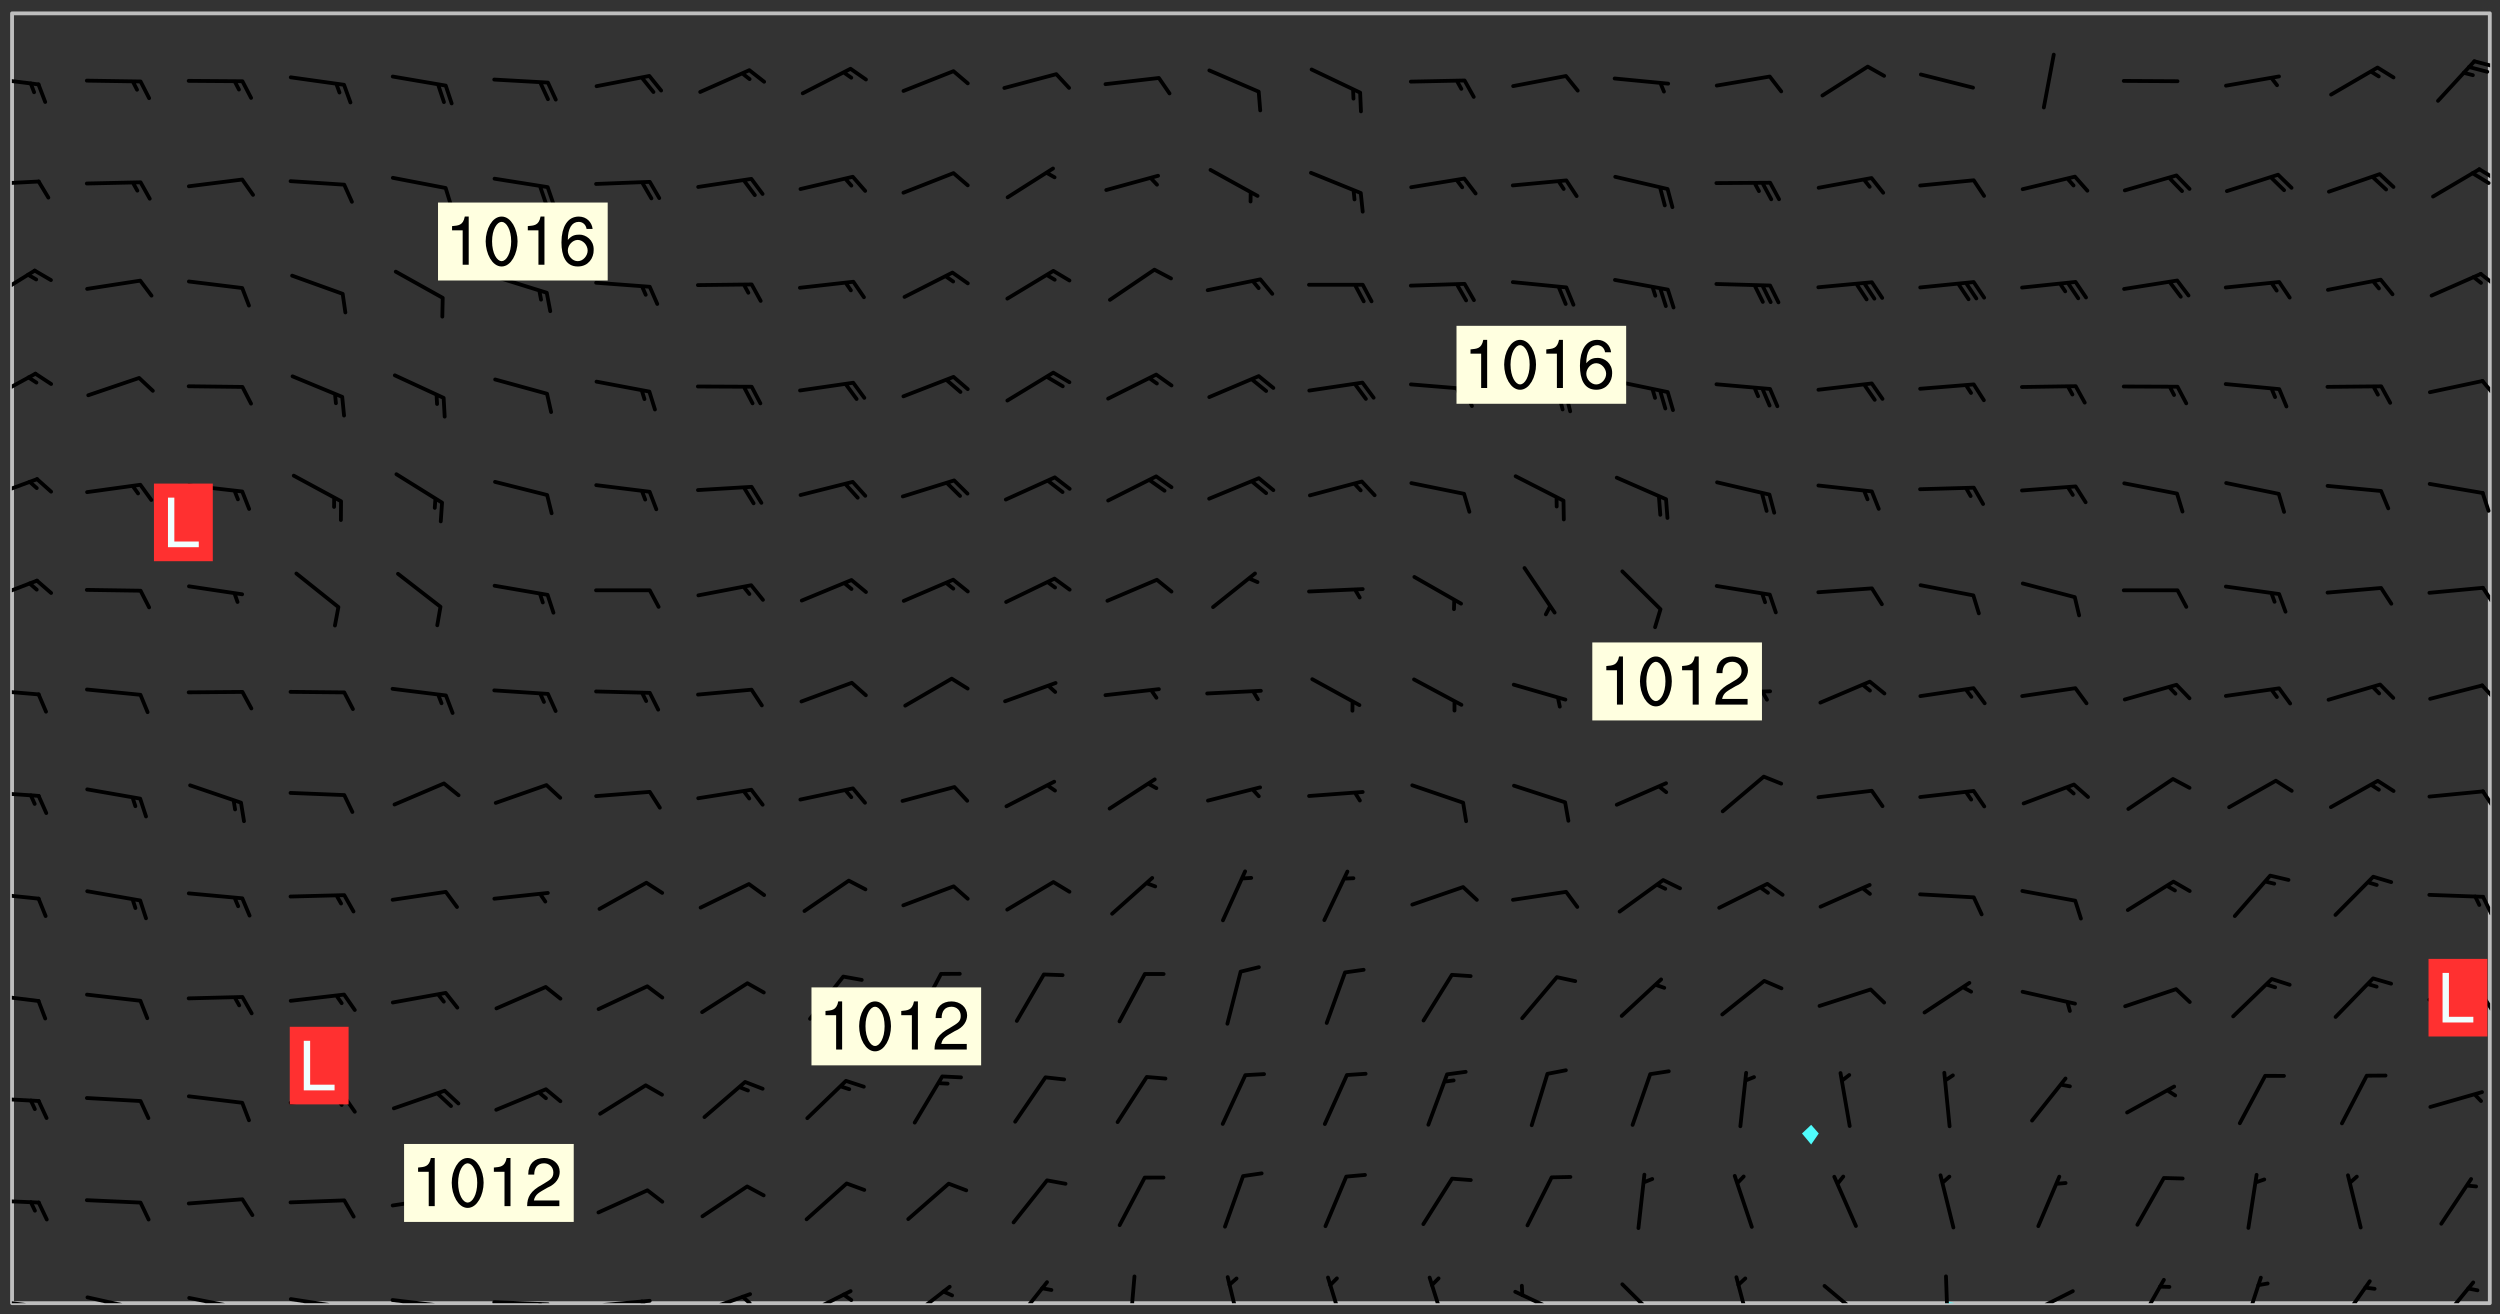 <svg xmlns="http://www.w3.org/2000/svg" role="img" xmlns:xlink="http://www.w3.org/1999/xlink" viewBox="142.45 309.95 326.84 171.84"><rect x="142.45" y="309.95" width="326.84" height="171.84" fill="#333333" stroke="none"/><defs><clipPath id="clip2"><path d="M 144 311.672 L 145 311.672 L 145 480.328 L 144 480.328 Z M 144 311.672"/></clipPath><clipPath id="clip3"><path d="M 144 311.672 L 468 311.672 L 468 480.328 L 144 480.328 Z M 144 311.672"/></clipPath><clipPath id="clip4"><path d="M 396 480 L 398 480 L 398 480.328 L 396 480.328 Z M 396 480"/></clipPath><clipPath id="clip5"><path d="M 467 311.672 L 468 311.672 L 468 480.328 L 467 480.328 Z M 467 311.672"/></clipPath><clipPath id="clip6"><path d="M 144 479 L 148 479 L 148 480.328 L 144 480.328 Z M 144 479"/></clipPath><clipPath id="clip7"><path d="M 147 480 L 149 480 L 149 480.328 L 147 480.328 Z M 147 480"/></clipPath><clipPath id="clip8"><path d="M 146 480 L 148 480 L 148 480.328 L 146 480.328 Z M 146 480"/></clipPath><clipPath id="clip9"><path d="M 153 479 L 161 479 L 161 480.328 L 153 480.328 Z M 153 479"/></clipPath><clipPath id="clip10"><path d="M 160 480 L 162 480 L 162 480.328 L 160 480.328 Z M 160 480"/></clipPath><clipPath id="clip11"><path d="M 159 480 L 161 480 L 161 480.328 L 159 480.328 Z M 159 480"/></clipPath><clipPath id="clip12"><path d="M 166 479 L 175 479 L 175 480.328 L 166 480.328 Z M 166 479"/></clipPath><clipPath id="clip13"><path d="M 173 480 L 176 480 L 176 480.328 L 173 480.328 Z M 173 480"/></clipPath><clipPath id="clip14"><path d="M 180 479 L 188 479 L 188 480.328 L 180 480.328 Z M 180 479"/></clipPath><clipPath id="clip15"><path d="M 187 480 L 189 480 L 189 480.328 L 187 480.328 Z M 187 480"/></clipPath><clipPath id="clip16"><path d="M 193 479 L 201 479 L 201 480.328 L 193 480.328 Z M 193 479"/></clipPath><clipPath id="clip17"><path d="M 200 480 L 202 480 L 202 480.328 L 200 480.328 Z M 200 480"/></clipPath><clipPath id="clip18"><path d="M 206 479 L 215 479 L 215 480.328 L 206 480.328 Z M 206 479"/></clipPath><clipPath id="clip19"><path d="M 212 480 L 214 480 L 214 480.328 L 212 480.328 Z M 212 480"/></clipPath><clipPath id="clip20"><path d="M 220 479 L 228 479 L 228 480.328 L 220 480.328 Z M 220 479"/></clipPath><clipPath id="clip21"><path d="M 226 479 L 228 479 L 228 480.328 L 226 480.328 Z M 226 479"/></clipPath><clipPath id="clip22"><path d="M 233 478 L 241 478 L 241 480.328 L 233 480.328 Z M 233 478"/></clipPath><clipPath id="clip23"><path d="M 239 479 L 241 479 L 241 480.328 L 239 480.328 Z M 239 479"/></clipPath><clipPath id="clip24"><path d="M 247 478 L 254 478 L 254 480.328 L 247 480.328 Z M 247 478"/></clipPath><clipPath id="clip25"><path d="M 252 478 L 254 478 L 254 480.328 L 252 480.328 Z M 252 478"/></clipPath><clipPath id="clip26"><path d="M 260 477 L 267 477 L 267 480.328 L 260 480.328 Z M 260 477"/></clipPath><clipPath id="clip27"><path d="M 274 477 L 280 477 L 280 480.328 L 274 480.328 Z M 274 477"/></clipPath><clipPath id="clip28"><path d="M 289 476 L 292 476 L 292 480.328 L 289 480.328 Z M 289 476"/></clipPath><clipPath id="clip29"><path d="M 302 476 L 305 476 L 305 480.328 L 302 480.328 Z M 302 476"/></clipPath><clipPath id="clip30"><path d="M 315 476 L 319 476 L 319 480.328 L 315 480.328 Z M 315 476"/></clipPath><clipPath id="clip31"><path d="M 329 476 L 332 476 L 332 480.328 L 329 480.328 Z M 329 476"/></clipPath><clipPath id="clip32"><path d="M 340 478 L 348 478 L 348 480.328 L 340 480.328 Z M 340 478"/></clipPath><clipPath id="clip33"><path d="M 354 477 L 360 477 L 360 480.328 L 354 480.328 Z M 354 477"/></clipPath><clipPath id="clip34"><path d="M 369 476 L 372 476 L 372 480.328 L 369 480.328 Z M 369 476"/></clipPath><clipPath id="clip35"><path d="M 380 477 L 387 477 L 387 480.328 L 380 480.328 Z M 380 477"/></clipPath><clipPath id="clip36"><path d="M 396 476 L 398 476 L 398 480.328 L 396 480.328 Z M 396 476"/></clipPath><clipPath id="clip37"><path d="M 406 478 L 414 478 L 414 480.328 L 406 480.328 Z M 406 478"/></clipPath><clipPath id="clip38"><path d="M 421 477 L 426 477 L 426 480.328 L 421 480.328 Z M 421 477"/></clipPath><clipPath id="clip39"><path d="M 435 476 L 439 476 L 439 480.328 L 435 480.328 Z M 435 476"/></clipPath><clipPath id="clip40"><path d="M 447 477 L 453 477 L 453 480.328 L 447 480.328 Z M 447 477"/></clipPath><clipPath id="clip41"><path d="M 461 477 L 467 477 L 467 480.328 L 461 480.328 Z M 461 477"/></clipPath><clipPath id="clip42"><path d="M 144 466 L 148 466 L 148 468 L 144 468 Z M 144 466"/></clipPath><clipPath id="clip43"><path d="M 144 453 L 148 453 L 148 455 L 144 455 Z M 144 453"/></clipPath><clipPath id="clip44"><path d="M 144 439 L 148 439 L 148 442 L 144 442 Z M 144 439"/></clipPath><clipPath id="clip45"><path d="M 466 439 L 468 439 L 468 443 L 466 443 Z M 466 439"/></clipPath><clipPath id="clip46"><path d="M 144 426 L 148 426 L 148 428 L 144 428 Z M 144 426"/></clipPath><clipPath id="clip47"><path d="M 466 426 L 468 426 L 468 430 L 466 430 Z M 466 426"/></clipPath><clipPath id="clip48"><path d="M 144 413 L 148 413 L 148 415 L 144 415 Z M 144 413"/></clipPath><clipPath id="clip49"><path d="M 466 413 L 468 413 L 468 416 L 466 416 Z M 466 413"/></clipPath><clipPath id="clip50"><path d="M 144 399 L 148 399 L 148 401 L 144 401 Z M 144 399"/></clipPath><clipPath id="clip51"><path d="M 466 399 L 468 399 L 468 402 L 466 402 Z M 466 399"/></clipPath><clipPath id="clip52"><path d="M 144 385 L 148 385 L 148 389 L 144 389 Z M 144 385"/></clipPath><clipPath id="clip53"><path d="M 466 386 L 468 386 L 468 390 L 466 390 Z M 466 386"/></clipPath><clipPath id="clip54"><path d="M 144 372 L 148 372 L 148 376 L 144 376 Z M 144 372"/></clipPath><clipPath id="clip55"><path d="M 466 374 L 468 374 L 468 377 L 466 377 Z M 466 374"/></clipPath><clipPath id="clip56"><path d="M 144 358 L 148 358 L 148 363 L 144 363 Z M 144 358"/></clipPath><clipPath id="clip57"><path d="M 466 359 L 468 359 L 468 362 L 466 362 Z M 466 359"/></clipPath><clipPath id="clip58"><path d="M 144 345 L 148 345 L 148 350 L 144 350 Z M 144 345"/></clipPath><clipPath id="clip59"><path d="M 466 345 L 468 345 L 468 348 L 466 348 Z M 466 345"/></clipPath><clipPath id="clip60"><path d="M 144 333 L 148 333 L 148 335 L 144 335 Z M 144 333"/></clipPath><clipPath id="clip61"><path d="M 466 331 L 468 331 L 468 334 L 466 334 Z M 466 331"/></clipPath><clipPath id="clip62"><path d="M 465 332 L 468 332 L 468 335 L 465 335 Z M 465 332"/></clipPath><clipPath id="clip63"><path d="M 144 319 L 148 319 L 148 322 L 144 322 Z M 144 319"/></clipPath><clipPath id="clip64"><path d="M 465 317 L 468 317 L 468 319 L 465 319 Z M 465 317"/></clipPath><g id="surface578" clip-path="url(#clip1)"><path fill="#fff" fill-opacity="0" fill-rule="evenodd" d="M 0 0 L 1000 0 L 1000 1000 L 0 1000 Z M 0 0"/><path fill="#d3d3d3" fill-opacity="0" fill-rule="evenodd" d="M162.152 355.867L161.918 356.16 161.977 356.395 162.094 356.566 162.27 356.801 162.562 357.148 162.676 357.207 162.793 357.035 162.852 356.801 163.027 356.625 163.492 356.449 164.191 356.449 164.426 356.742 164.715 357.559 164.773 357.734 164.949 357.965 165.301 358.199 166 358.898 166.172 359.074 166.406 359.422 166.641 359.832 166.93 360.414 167.34 360.879 167.57 361.113 167.805 361.289 167.922 361.52 168.098 361.812 168.27 362.977 168.27 363.211 168.328 363.5 168.387 363.617 168.504 363.734 168.852 364.145 168.969 364.316 169.145 364.492 169.32 364.727 169.438 364.898 169.609 365.25 169.668 365.484 169.902 365.891 170.137 365.832 169.961 366.008 169.902 366.938 169.32 366.938 169.086 366.824 168.738 366.938 168.621 367.055 168.562 367.348 168.504 367.523 168.387 367.695 167.922 367.988 167.863 368.223 167.805 368.336 167.805 368.98 167.863 369.152 167.863 369.562 167.922 369.621 167.922 370.027 167.98 370.434 168.098 370.609 168.156 370.668 168.387 371.309 168.328 371.602 168.328 372.301 168.27 372.883 168.27 373.117 168.211 373.348 168.156 373.699 168.156 375.621 168.211 375.738 168.637 375.738 168.27 375.855 168.246 376.207 169.137 377.375 170.879 377.914 172.219 378.273 172.219 378.812 172.309 379.621 172.844 380.336 174.363 380.605 175.254 380.52 175.344 381.684 175.879 381.863 177.039 381.684 179.094 380.699 180.254 380.336 182.133 380.16 183.828 379.98 183.648 380.699 182.133 380.785 180.883 380.875 180.078 381.145 179.004 381.953 179.273 382.672 179.809 383.57 179.629 384.195 179.363 385.004 179.629 386.082 180.254 386.98 181.059 387.16 182.309 386.98 182.043 387.703 182.141 388.207 182.195 388.5 182.195 388.672 182.254 388.965 182.254 389.371 182.43 389.488 182.781 389.605 183.188 389.605 183.48 389.43 183.594 389.312 183.652 389.195 183.77 388.965 183.828 388.789 184.18 388.324 184.41 388.148 184.586 388.09 184.762 388.148 184.82 388.324 184.938 389.312 184.992 389.781 185.051 389.953 185.168 390.188 185.344 390.246 186.16 390.305 186.449 390.305 186.566 390.539 186.625 390.945 186.684 391.297 186.684 392.402 186.801 392.695 186.918 393.043 187.207 393.742 187.383 394.094 187.965 394.848 188.316 395.023 188.488 395.082 188.957 395.316 189.598 395.781 189.945 396.016 190.238 396.191 190.531 396.246 190.762 396.309 191.578 396.656 191.871 396.832 191.984 397.004 192.336 397.355 192.453 397.531 192.977 398.172 192.977 398.461 193.035 398.812 193.035 399.16 193.094 399.512 193.152 399.801 193.27 399.859 193.441 399.918 193.617 399.918 194.199 400.152 194.375 400.27 194.551 400.559 194.727 400.793 194.84 401.027 195.133 401.258 195.25 401.375 195.25 401.785 195.309 401.84 195.598 402.074 195.832 402.191 195.891 402.309 196.008 402.48 196.066 402.598 196.297 402.832 196.355 403.008 196.59 403.066 196.707 403.125 196.59 403.238 196.531 403.355 196.531 403.473 196.414 403.766 196.297 404.055 196.297 404.637 196.473 404.754 196.59 404.812 196.648 404.93 196.766 405.047 196.879 405.105 197.055 405.453 197.113 405.805 197.172 406.211 197.172 406.387 197.113 406.562 196.996 407.262 196.996 407.434 197.113 407.609 197.406 407.902 197.812 407.902 197.988 408.02 198.105 408.191 198.223 408.484 198.223 408.719 197.695 408.719 197.465 408.484 197.23 408.484 197.055 408.543 196.996 409.242 197.055 409.59 197.172 409.766 197.348 410.176 197.465 410.406 197.754 410.875 197.93 410.93 198.453 410.93 198.688 410.988 199.445 411.629 199.504 411.922 199.504 412.156 199.562 412.215 199.793 412.562 199.793 412.914 199.676 413.086 199.676 413.379 199.969 413.668 200.262 413.844 200.434 413.902 200.727 414.078 201.02 414.195 201.602 414.602 201.891 414.836 202.184 415.012 202.402 415.172 202.418 415.184 202.648 415.359 203.289 415.883 203.465 416.117 203.582 416.293 203.758 416.469 203.871 416.641 203.871 417.281 203.988 417.457 204.457 417.574 205.039 417.691 205.273 417.75 205.504 417.863 205.797 417.98 205.91 418.039 206.496 418.391 206.785 418.562 206.961 418.625 207.137 418.68 207.312 418.738 208.012 419.09 208.301 419.266 208.535 419.32 208.824 419.496 209.059 419.613 209.699 420.02 209.992 420.137 210.164 420.195 210.398 420.254 210.809 420.312 211.039 420.371 211.273 420.488 211.332 420.66 210.922 420.836 211.391 420.895 211.449 421.188 211.562 421.422 211.738 421.477 211.973 421.535 212.148 421.594 212.555 421.711 213.195 421.945 213.312 422.117 213.371 422.352 213.371 422.527 213.312 422.645 213.254 423.051 213.488 423.285 213.605 423.344 213.953 423.461 214.594 423.691 214.77 423.809 215.059 423.926 215.234 424.102 215.469 424.566 216.051 425.672 216.227 425.848 216.574 426.023 216.75 426.141 217.102 426.258 218.148 426.781 218.383 426.84 218.848 426.953 219.141 427.012 219.605 427.188 220.363 427.77 220.598 428.004 220.945 428.469 221.121 428.645 221.41 428.879 222.227 429.578 222.52 429.754 222.809 430.043 223.102 430.219 223.395 430.508 224.09 431.148 224.266 431.324 224.559 431.559 224.848 431.793 225.316 432.082 225.957 432.664 226.305 432.898 226.539 433.191 226.887 433.539 227.238 434.004 228.172 434.996 228.52 435.402 228.637 435.578 228.871 435.637 228.984 435.754 229.629 435.93 229.859 436.043 230.094 436.102 230.387 436.277 230.617 436.395 231.551 437.094 231.957 437.5 232.191 437.676 232.598 437.852 232.832 437.969 233.648 438.316 233.996 438.551 234.23 438.668 234.523 438.957 234.754 439.074 235.512 439.426 235.863 439.598 236.094 439.656 236.387 439.773 236.621 439.832 237.492 440.008 238.309 440.008 238.777 440.238 238.949 440.297 239.824 440.996 240.289 441.113 240.582 441.172 240.758 441.23 240.988 441.289 241.457 441.348 241.805 441.406 242.156 441.465 242.562 441.523 242.855 441.523 243.027 441.582 243.027 441.812 243.203 441.988 243.496 441.988 243.844 442.047 244.195 442.105 244.895 442.223 245.535 442.223 246 441.988 246.293 441.812 246.465 441.695 246.875 441.523 247.164 441.348 248.098 440.883 248.566 440.59 249.09 440.297 249.555 440.125 250.02 439.949 251.07 439.484 251.359 439.367 251.77 439.25 252.059 439.133 252.586 438.957 254.102 438.258 254.684 437.91 254.973 437.852 255.266 437.793 255.613 437.676 256.488 437.445 256.84 437.328 256.953 437.328 257.188 437.27 258.062 437.035 258.297 436.977 259.109 436.977 259.461 436.918 260.277 436.801 260.449 436.742 260.801 436.688 261.094 436.629 261.324 436.57 262.141 436.395 262.316 436.336 262.664 436.336 262.898 436.277 263.363 436.16 264.121 435.988 264.355 435.93 264.703 435.93 265.113 435.812 265.402 435.754 266.688 435.695 266.977 435.695 267.387 435.637 267.617 435.578 267.793 435.578 268.668 435.461 269.074 435.461 269.484 435.344 269.832 435.344 270.184 435.23 271.055 435.172 272.805 435.172 273.852 435.461 274.262 435.578 274.551 435.695 274.902 435.812 275.191 435.93 276.242 436.102 276.531 436.16 276.824 436.16 277.117 436.219 277.289 436.277 277.699 436.336 277.871 436.395 277.988 436.453 278.105 436.453 278.223 436.512 278.574 436.57 278.688 436.57 279.098 436.637 281.02 437.031 282.945 437.426 284.465 437.875 286.16 438.594 288.305 439.398 289.91 438.68 291.34 437.875 292.5 436.797 293.75 436.348 296.785 435.629 298.66 435.27 300.805 433.922 303.039 432.668 305.539 431.41 307.234 430.961 309.02 430.781 310.18 430.512 310.805 431.051 312.145 430.781 312.859 429.793 313.844 428.449 314.289 428.27 315.094 427.91 316.969 427.371 318.754 426.922 320.004 426.652 321.164 426.562 322.863 426.473 324.824 426.203 326.074 426.113 326.613 426.113 327.238 426.023 328.129 426.023 330.273 425.844 332.684 425.664 335.273 425.574 336.969 425.754 338.578 425.844 340.008 426.203 341.168 426.922 343.043 427.91 344.203 429.438 344.469 430.152 345.098 430.242 345.453 431.141 345.988 431.68 346.523 433.207 347.598 433.566 348.133 433.566 347.328 434.102 347.418 435.809 348.133 438.504 349.023 439.309 349.918 440.297 350.633 441.555 352.418 442.094 353.938 441.914 354.293 443.258 355.902 442.453 356.883 441.914 357.152 442.184 357.469 441.969 357.688 441.824 358.488 442.273 358.938 441.914 359.293 441.914 359.828 441.645 360.367 440.926 360.902 440.656 361.527 439.668 362.688 440.117 363.527 440.488 364.922 441.105 366.617 440.926 368.223 440.926 370.008 441.016 370.188 439.309 370.723 437.965 371.527 438.234 372.02 439.082 372.422 439.488 372.332 440.027 372.332 440.387 373.047 440.836 373.758 440.566 375.188 440.566 375.547 441.555 375.992 442.812 376.707 444.156 377.957 444.785 379.652 445.414 380.367 445.234 380.547 444.695 381.527 444.605 381.977 444.965 382.062 446.223 381.797 446.852 381.262 447.031 381.262 447.57 381.977 448.555 382.242 449.094 383.227 450.082 384.027 451.16 383.762 451.52 383.672 452.418 383.047 454.75 382.691 456.816 382.602 458.609 382.422 459.328 382.332 459.867 382.332 461.305 381.352 463.188 380.992 464.895 380.457 465.793 379.652 466.961 379.387 467.5 381.441 468.754 381.527 469.113 381.172 469.652 381.082 469.473 381.082 470.281 381.172 471.719 380.727 472.434 379.652 472.527 379.387 473.242 379.922 474.141 380.727 474.859 381.887 475.668 383.227 475.938 383.672 476.297 383.316 476.746 381.527 476.656 380.277 476.207 379.562 475.488 378.938 475.398 378.762 478.988 378.574 480.297 467.934 480.297 467.934 311.703 412.664 311.703 412.664 360.785 413.426 360.91 416.715 361.453 418.738 364.289 418.738 367.043 421.09 367.375 423.438 367.707 427.488 367.707 426.109 371.867 424.086 372.574 422.062 373.277 421.52 373.621 418.926 375.238 418.738 375.355 416.715 373.277 415.984 370.535 413.312 368.457 411.938 364.957 411.871 364.875 409.914 362.203 412.664 360.785 412.664 311.703 294.422 311.703 294.422 403.117 294.539 403.148 294.672 403.16 294.746 403.234 294.852 403.281 294.941 403.34 295.027 403.398 295.117 403.457 295.414 403.754 295.473 403.844 295.504 403.961 295.531 404.078 295.547 404.215 295.516 404.332 295.457 404.422 295.398 404.508 295.355 404.613 295.309 404.715 295.281 404.836 295.281 404.98 295.457 405.25 295.605 405.398 295.68 405.484 295.754 405.559 295.797 405.664 295.859 405.754 295.918 405.84 295.961 405.945 296.02 406.035 296.066 406.137 296.109 406.242 296.168 406.328 296.285 406.508 296.359 406.582 296.422 406.668 296.48 406.758 296.523 406.863 296.582 406.953 296.641 407.039 296.703 407.129 296.762 407.219 296.805 407.32 296.922 407.5 296.996 407.574 297.055 407.66 297.129 407.734 297.219 407.793 297.324 407.84 297.473 407.84 297.605 407.824 297.738 407.84 297.84 407.793 297.914 407.719 297.961 407.617 297.945 407.484 297.945 407.336 297.898 407.23 297.871 407.113 297.824 407.012 297.797 406.891 297.754 406.789 297.691 406.699 297.648 406.598 297.605 406.492 297.574 406.375 297.559 406.242 297.547 406.105 297.633 406.047 297.691 405.961 297.812 405.93 297.855 406.035 297.871 406.168 297.871 406.285 297.93 406.387 297.988 406.477 298.078 406.535 298.227 406.684 298.285 406.773 298.328 406.879 298.316 406.98 298.402 407.039 298.508 407.086 298.594 407.145 298.684 407.203 298.758 407.277 298.641 407.305 298.535 407.352 298.449 407.41 298.375 407.484 298.316 407.574 298.254 407.66 298.227 407.781 298.18 407.883 298.137 407.988 298.105 408.105 298.094 408.238 298.078 408.371 298.078 408.52 298.105 408.637 298.152 408.742 298.195 408.844 298.254 408.934 298.328 409.008 298.418 409.066 298.492 409.141 298.582 409.199 298.641 409.289 298.684 409.395 298.73 409.496 298.848 409.527 298.98 409.543 299.129 409.543 299.246 409.512 299.352 409.555 299.395 409.66 299.441 409.762 299.469 409.883 299.5 410 299.527 410.117 299.559 410.238 299.586 410.355 299.691 410.398 299.793 410.445 299.926 410.43 300.074 410.578 300.137 410.664 300.211 410.738 300.281 410.812 300.371 410.875 300.477 410.918 300.578 410.961 300.695 410.992 300.832 411.008 300.949 410.977 301.023 410.902 301.051 410.785 301.039 410.652 301.008 410.531 300.98 410.414 301.023 410.309 301.141 410.309 301.23 410.371 301.348 410.398 301.496 410.398 301.629 410.414 301.777 410.414 301.91 410.43 302.043 410.414 302.191 410.414 302.324 410.398 302.457 410.387 302.594 410.398 302.711 410.371 302.844 410.355 303.035 410.297 302.977 410.473 302.961 410.605 302.934 410.727 302.918 410.859 302.859 410.945 302.727 410.961 302.621 411.008 302.516 411.051 302.398 411.082 302.281 411.109 302.016 411.141 301.867 411.141 301.734 411.156 301.66 411.23 301.719 411.316 301.867 411.465 301.984 411.645 302.059 411.715 302.148 411.777 302.238 411.836 302.324 411.895 302.414 411.953 302.516 411.996 302.621 412.059 302.727 412.102 302.812 412.16 302.918 412.207 303.02 412.25 303.199 412.367 303.258 412.457 303.215 412.559 303.168 412.664 303.184 412.797 303.406 413.02 303.465 413.109 303.508 413.211 303.539 413.332 303.582 413.434 303.598 413.566 303.629 413.684 303.641 413.82 303.672 413.938 303.82 414.086 303.922 414.129 304.027 414.172 304.145 414.203 304.277 414.219 304.414 414.234 304.531 414.234 304.648 414.203 304.738 414.145 304.781 414.039 304.828 413.938 304.871 413.832 304.902 413.715 304.914 413.582 304.914 413.434 304.902 413.301 304.887 413.168 304.855 413.051 304.812 412.945 304.766 412.84 304.723 412.738 304.68 412.633 304.664 412.5 304.68 412.367 304.707 412.25 304.738 412.133 304.766 412.012 304.812 411.91 304.902 411.852 304.988 411.789 305.062 411.715 305.152 411.656 305.375 411.434 305.434 411.348 305.508 411.273 305.625 411.094 305.684 411.008 305.684 410.859 305.609 410.785 305.508 410.738 305.402 410.695 305.301 410.652 305.242 410.562 305.195 410.457 305.168 410.34 305.258 410.281 305.375 410.25 305.477 410.207 305.656 410.09 305.805 409.941 305.816 409.809 305.805 409.703 305.715 409.645 305.582 409.66 305.434 409.66 305.301 409.676 305.168 409.66 305.047 409.629 304.961 409.57 304.887 409.496 304.828 409.406 304.766 409.32 304.648 409.141 304.59 409.055 304.621 408.934 304.707 408.875 304.828 408.844 304.887 408.758 304.887 408.637 304.855 408.52 304.797 408.43 304.738 408.344 304.691 408.238 304.664 408.121 304.648 407.988 304.707 407.898 304.781 407.824 304.871 407.766 304.988 407.586 305.062 407.512 305.121 407.426 305.27 407.277 305.391 407.246 305.523 407.23 305.656 407.246 305.73 407.32 305.773 407.426 305.789 407.559 305.758 407.676 305.641 407.707 305.508 407.719 305.359 407.867 305.316 407.973 305.27 408.074 305.242 408.195 305.211 408.312 305.211 408.461 305.242 408.578 305.285 408.684 305.344 408.773 305.418 408.844 305.492 408.918 305.609 408.949 305.73 408.977 305.848 408.949 305.98 408.934 306.098 408.934 306.188 408.992 306.262 409.066 306.309 409.172 306.367 409.258 306.469 409.305 306.602 409.32 306.707 409.363 306.793 409.422 306.781 409.527 306.707 409.602 306.527 409.719 306.469 409.809 306.379 409.867 306.309 409.941 306.234 410.016 306.172 410.105 306.145 410.223 306.129 410.355 306.145 410.488 306.129 410.621 306.129 410.77 306.145 410.902 306.172 411.02 306.203 411.141 306.277 411.215 306.367 411.273 306.453 411.332 306.543 411.391 306.66 411.422 306.66 411.508 306.559 411.555 306.469 411.613 306.203 411.645 306.086 411.672 305.938 411.672 305.832 411.715 305.73 411.762 305.672 411.852 305.609 412.086 305.598 412.219 305.566 412.34 305.551 412.473 305.551 412.766 305.539 412.898 305.551 413.035 305.566 413.168 305.699 413.184 305.832 413.195 305.953 413.227 306.039 413.285 306.113 413.359 306.16 413.465 306.203 413.566 306.219 413.699 306.219 414.145 306.203 414.277 306.203 414.723 306.234 414.988 306.262 415.105 306.277 415.238 306.309 415.355 306.395 415.566 306.426 415.832 306.426 415.98 306.395 416.098 306.367 416.215 306.336 416.336 306.309 416.453 306.277 416.57 306.246 416.691 306.234 416.824 306.219 416.957 306.309 417.016 306.426 416.984 306.527 417 306.574 417.105 306.543 417.371 306.543 417.812 306.5 417.918 306.453 418.023 306.41 418.125 306.367 418.23 306.309 418.316 306.277 418.438 306.234 418.555 306.203 418.672 306.188 418.805 306.203 418.938 306.262 419.027 306.367 419.074 306.453 419.133 306.512 419.219 306.5 419.355 306.469 419.473 306.426 419.574 306.426 420.02 306.41 420.152 306.41 420.301 306.379 420.418 306.336 420.523 306.309 420.641 306.262 420.746 306.219 420.848 306.188 420.969 306.16 421.086 306.129 421.219 306.098 421.336 306.07 421.453 306.027 421.559 305.996 421.676 305.965 421.797 305.953 421.93 305.938 422.062 305.938 422.359 305.965 422.477 305.965 422.625 306.012 423.023 306.039 423.141 306.098 423.23 306.219 423.262 306.367 423.262 306.5 423.246 306.559 423.336 306.559 423.453 306.5 423.543 306.41 423.602 306.309 423.645 306.203 423.691 306.113 423.75 306.027 423.809 305.891 423.824 305.773 423.793 305.641 423.777 305.539 423.824 305.477 423.91 305.465 424.047 305.449 424.18 305.418 424.297 305.391 424.414 305.375 424.547 305.344 424.668 305.344 424.965 305.359 425.098 305.391 425.215 305.391 425.363 305.402 425.496 305.402 425.645 305.375 425.762 305.328 425.863 305.301 425.984 305.27 426.102 305.211 426.191 305.137 426.266 305.035 426.309 304.93 426.355 304.812 426.383 304.691 426.414 304.59 426.367 304.648 426.281 304.754 426.234 304.781 426.117 304.812 426 304.84 425.879 304.871 425.762 304.871 425.613 304.887 425.48 304.855 425.363 304.812 425.258 304.707 425.273 304.633 425.348 304.531 425.391 304.441 425.453 304.367 425.527 304.324 425.629 304.309 425.762 304.277 425.879 304.25 426 304.219 426.117 304.191 426.234 304.16 426.355 304.133 426.473 304.102 426.59 304.059 426.695 303.969 426.754 303.879 426.754 303.762 426.723 303.73 426.637 303.746 426.5 303.715 426.383 303.715 426.234 303.703 426.102 303.703 425.953 303.641 425.719 303.613 425.598 303.57 425.496 303.523 425.391 303.465 425.305 303.406 425.215 303.363 425.109 303.301 425.023 303.152 424.875 303.082 424.801 302.977 424.754 302.871 424.711 302.77 424.668 302.473 424.371 302.383 424.297 302.297 424.238 302.191 424.195 302.102 424.133 302.016 424.074 301.91 424.031 301.82 423.973 301.734 423.91 301.66 423.84 301.555 423.793 301.469 423.734 301.363 423.691 301.273 423.629 301.172 423.586 301.066 423.543 300.98 423.484 300.875 423.438 300.77 423.395 300.668 423.348 300.578 423.289 300.477 423.246 300.371 423.203 300.281 423.141 300.164 423.113 300.031 423.098 299.898 423.113 299.75 423.113 299.617 423.129 299.5 423.098 299.41 423.039 299.336 422.965 299.246 422.906 299.145 422.859 298.996 422.859 298.875 422.832 298.773 422.789 298.699 422.715 298.582 422.535 298.492 422.477 298.391 422.434 298.301 422.371 298.195 422.328 298.105 422.27 298.02 422.211 297.914 422.164 297.855 422.078 297.797 421.988 297.754 421.883 297.707 421.781 297.633 421.707 297.547 421.648 297.473 421.574 297.383 421.516 297.16 421.293 297.117 421.188 297.086 420.922 297.191 420.879 297.336 420.879 297.441 420.922 297.516 420.996 297.605 421.055 297.691 421.113 297.797 421.16 297.887 421.219 298.035 421.367 298.105 421.441 298.254 421.59 298.316 421.676 298.391 421.75 298.477 421.809 298.551 421.883 298.641 421.945 298.73 422.004 298.816 422.062 299.086 422.238 299.188 422.285 299.293 422.328 299.395 422.371 299.441 422.297 299.5 422.211 299.574 422.137 299.645 422.062 299.75 422.105 299.824 422.18 299.883 422.27 299.926 422.371 299.973 422.477 300.016 422.582 300.137 422.609 300.254 422.582 300.328 422.492 300.371 422.387 300.43 422.297 300.504 422.223 300.609 422.18 300.727 422.152 300.859 422.164 300.949 422.223 301.098 422.371 301.156 422.461 301.199 422.566 301.246 422.668 301.289 422.773 301.332 422.875 301.438 422.922 301.543 422.965 301.676 422.98 301.762 422.922 301.82 422.832 301.895 422.758 302 422.715 302.117 422.742 302.223 422.789 302.324 422.832 302.43 422.875 302.531 422.922 302.711 423.039 302.711 423.156 302.695 423.289 302.711 423.422 302.727 423.559 302.785 423.645 302.887 423.691 303.008 423.719 303.125 423.75 303.273 423.75 303.391 423.719 303.449 423.629 303.629 423.512 303.688 423.422 303.762 423.348 303.82 423.262 303.938 423.082 304.117 422.965 304.234 422.996 304.324 423.055 304.367 423.129 304.352 423.262 304.352 423.379 304.441 423.438 304.59 423.438 304.723 423.422 304.855 423.41 305.121 423.379 305.227 423.336 305.344 423.305 305.465 423.277 305.539 423.203 305.609 423.129 305.672 423.039 305.656 422.934 305.609 422.832 305.508 422.789 305.402 422.773 305.285 422.801 305.02 422.832 304.871 422.832 304.797 422.758 304.707 422.699 304.59 422.668 304.473 422.641 304.34 422.625 304.191 422.625 304.059 422.641 303.762 422.641 303.656 422.594 303.508 422.445 303.465 422.344 303.406 422.254 303.629 422.031 303.715 421.973 303.82 421.93 303.938 421.898 304.07 421.883 304.203 421.898 304.34 421.914 304.441 421.957 304.574 421.945 304.664 421.883 304.766 421.84 304.828 421.75 304.781 421.648 304.691 421.59 304.574 421.559 304.473 421.516 304.414 421.426 304.352 421.336 304.352 421.219 304.367 421.086 304.473 421.039 304.547 420.969 304.547 420.848 304.457 420.789 304.426 420.672 304.516 420.613 304.59 420.539 304.633 420.434 304.691 420.344 304.738 420.242 304.754 420.109 304.754 419.961 304.707 419.855 304.664 419.754 304.574 419.695 304.441 419.68 304.34 419.637 304.203 419.621 304.086 419.59 303.641 419.59 303.508 419.574 303.375 419.562 303.242 419.547 303.125 419.516 302.977 419.516 302.844 419.5 302.711 419.488 302.445 419.457 302.324 419.414 302.238 419.355 302.164 419.281 302.164 419.133 302.176 419 302.281 418.953 302.383 418.91 302.516 418.895 302.668 418.895 302.801 418.879 303.094 418.879 303.215 418.91 303.316 418.953 303.406 419.012 303.641 419.074 303.762 419.027 303.852 418.969 303.953 418.926 304.086 418.91 304.191 418.953 304.293 419 304.426 419.012 304.547 418.984 304.691 418.984 304.812 418.953 304.93 418.926 305.035 418.879 305.109 418.805 305.195 418.746 305.344 418.598 305.402 418.512 305.449 418.406 305.477 418.289 305.492 418.184 305.391 418.141 305.301 418.082 305.184 418.051 305.078 418.008 304.988 417.945 304.914 417.859 304.84 417.785 304.738 417.742 304.633 417.695 304.531 417.652 304.473 417.562 304.426 417.461 304.34 417.25 304.277 417.164 304.219 417.074 304.145 417 304.059 416.941 303.789 416.941 303.672 416.973 303.582 417.031 303.48 417.074 303.348 417.09 303.242 417.074 303.215 416.957 303.152 416.867 303.035 416.836 302.934 416.793 302.785 416.645 302.754 416.527 302.738 416.422 302.812 416.348 302.992 416.23 303.109 416.203 303.227 416.172 303.363 416.188 303.465 416.23 303.57 416.273 303.672 416.32 303.777 416.363 303.895 416.395 304.027 416.41 304.145 416.438 304.277 416.453 304.383 416.438 304.473 416.379 304.398 416.305 304.293 416.262 304.219 416.188 304.145 416.098 303.996 415.949 303.91 415.891 303.82 415.832 303.746 415.758 303.656 415.699 303.555 415.652 303.434 415.625 303.332 415.578 303.227 415.535 303.109 415.504 303.008 415.461 302.887 415.43 302.738 415.43 302.621 415.461 302.516 415.504 302.43 415.566 302.25 415.684 302.164 415.742 302.074 415.801 301.969 415.848 301.883 415.906 301.777 415.949 301.676 415.992 301.57 416.039 301.496 416.113 301.438 416.203 301.379 416.289 301.332 416.395 301.273 416.48 301.199 416.555 301.066 416.543 300.949 416.512 300.832 416.512 300.758 416.586 300.668 416.645 300.594 416.719 300.504 416.777 300.418 416.836 300.312 416.883 300.211 416.926 300.074 416.941 299.973 416.898 299.824 416.75 299.719 416.703 299.633 416.703 299.527 416.75 299.426 416.793 299.305 416.824 299.188 416.793 299.113 416.719 299.113 416.602 299.145 416.48 299.219 416.41 299.277 416.32 299.352 416.246 299.469 416.215 299.574 416.172 299.867 416.172 300 416.156 300.137 416.141 300.238 416.098 300.328 416.039 300.43 415.992 300.52 415.934 300.652 415.922 300.742 415.98 300.875 415.992 300.965 415.934 301.051 415.875 301.156 415.832 301.246 415.773 301.332 415.711 301.422 415.652 301.57 415.504 301.629 415.418 301.688 415.328 301.793 415.285 301.926 415.27 302.043 415.297 302.164 415.328 302.223 415.27 302.281 415.18 302.312 414.914 302.34 414.797 302.445 414.809 302.578 414.824 302.68 414.781 302.77 414.723 302.828 414.633 302.902 414.559 302.961 414.469 303.008 414.367 303.02 414.234 303.008 414.102 302.961 413.996 302.812 413.848 302.754 413.758 302.695 413.672 302.652 413.566 302.652 413.121 302.668 412.988 302.668 412.84 302.68 412.707 302.621 412.648 302.531 412.707 302.43 412.664 302.25 412.547 302.164 412.488 302.102 412.398 302.043 412.309 301.969 412.234 301.883 412.176 301.762 412.207 301.66 412.219 301.555 412.266 301.469 412.324 301.363 412.367 301.215 412.516 301.125 412.574 301.039 412.633 300.949 412.695 300.844 412.738 300.711 412.754 300.711 412.633 300.816 412.59 300.934 412.559 301.008 412.488 301.051 412.383 301.051 412.234 301.023 412.117 300.875 411.969 300.742 411.953 300.594 411.953 300.477 411.984 300.371 412.027 300.27 412.07 300.18 412.133 300.062 412.16 299.988 412.086 300 411.953 299.957 411.852 299.914 411.746 299.824 411.688 299.707 411.715 299.586 411.746 299.469 411.777 299.367 411.82 299.246 411.852 299.145 411.895 299.039 411.938 298.949 411.996 298.848 412.012 298.848 411.895 298.863 411.762 298.805 411.672 298.73 411.715 298.582 411.863 298.523 411.953 298.449 412.027 298.402 412.133 298.359 412.234 298.285 412.309 298.227 412.398 298.152 412.473 298.094 412.559 298.02 412.633 297.93 412.695 297.855 412.766 297.781 412.84 297.68 412.855 297.547 412.871 297.441 412.828 297.441 412.707 297.59 412.559 297.633 412.457 297.691 412.367 297.738 412.266 297.781 412.16 297.84 412.07 297.871 411.953 297.914 411.852 297.945 411.73 297.973 411.613 298.02 411.508 298.062 411.406 298.105 411.301 298.18 411.23 298.27 411.168 298.359 411.109 298.461 411.066 298.758 411.066 299.023 411.035 299.129 410.992 299.055 410.918 298.938 410.887 298.832 410.844 298.742 410.785 298.641 410.738 298.551 410.68 298.449 410.637 298.344 410.594 298.254 410.531 298.168 410.473 298.062 410.43 297.961 410.387 297.84 410.355 297.723 410.324 297.621 410.281 297.5 410.25 297.398 410.207 297.309 410.148 297.266 410.043 297.25 409.91 297.352 409.867 297.484 409.852 297.621 409.867 297.754 409.852 297.855 409.809 297.914 409.719 297.93 409.613 297.84 409.555 297.766 409.48 297.664 409.438 297.574 409.379 297.426 409.23 297.383 409.125 297.367 408.992 297.367 408.699 297.309 408.609 297.219 408.551 297.145 408.477 297.102 408.371 297.07 408.254 297.012 408.164 296.938 408.09 296.82 408.062 296.746 407.988 296.656 407.93 296.566 407.867 296.48 407.809 296.406 407.734 296.348 407.648 296.301 407.543 296.215 407.484 296.066 407.336 295.871 407.277 295.738 407.293 295.637 407.336 295.562 407.41 295.516 407.512 295.473 407.617 295.414 407.707 295.355 407.793 295.059 408.09 294.969 408.148 294.883 408.148 294.82 408.062 294.777 407.957 294.809 407.84 294.867 407.75 294.895 407.633 294.883 407.5 294.793 407.438 294.688 407.484 294.57 407.512 294.453 407.543 294.184 407.719 294.082 407.766 293.965 407.793 293.859 407.84 293.77 407.898 293.668 407.941 293.609 407.855 293.562 407.75 293.578 407.617 293.625 407.512 293.695 407.438 293.77 407.367 293.828 407.277 293.828 407.129 293.785 407.023 293.547 407.023 293.445 407.07 293.414 407.188 293.387 407.305 293.355 407.426 293.281 407.469 293.148 407.484 293.074 407.438 293.031 407.336 292.988 407.23 292.941 407.129 292.898 407.023 292.777 407.055 292.676 407.098 292.543 407.113 292.426 407.145 292.32 407.188 292.23 407.246 292.129 407.293 292.008 407.32 291.875 407.336 291.773 407.293 291.715 407.203 291.668 407.098 291.625 406.996 291.582 406.891 291.582 406.773 291.641 406.684 291.727 406.625 291.906 406.508 292.008 406.461 292.113 406.418 292.219 406.359 292.32 406.316 292.41 406.254 292.512 406.211 292.617 406.152 292.719 406.105 292.809 406.047 292.914 406.004 293.016 405.961 293.105 405.898 293.207 405.855 293.344 405.84 293.461 405.871 293.562 405.914 293.684 405.945 293.785 405.988 293.891 406.035 293.992 406.078 294.098 406.121 294.199 406.168 294.305 406.211 294.406 406.254 294.512 406.301 294.598 406.359 294.703 406.402 294.82 406.434 294.926 406.477 295.027 406.523 295.117 406.582 295.223 406.625 295.324 406.668 295.43 406.715 295.547 406.742 295.648 406.789 295.77 406.816 295.918 406.816 296.004 406.758 296.02 406.656 296.078 406.566 296.051 406.449 295.977 406.375 295.859 406.195 295.785 406.121 295.695 406.047 295.516 405.93 295.43 405.871 295.324 405.828 295.223 405.781 294.953 405.605 294.895 405.516 294.82 405.441 294.762 405.352 294.719 405.25 294.688 405.133 294.672 404.996 294.672 404.434 294.66 404.301 294.645 404.168 294.613 404.051 294.598 403.918 294.586 403.785 294.555 403.664 294.332 403.441 294.273 403.355 294.258 403.25 294.289 403.133 294.422 403.117 294.422 311.703 172.992 311.703 172.992 313.156 172.934 313.391 172.582 314.441 172.41 314.965 172.293 315.312 172.117 315.723 172 315.895 171.766 316.188 171.535 316.246 171.184 316.246 171.066 316.305 170.836 316.711 170.836 317.004 170.953 317.18 171.184 317.41 171.301 317.645 171.941 318.402 172.234 318.867 172.41 319.102 172.641 319.453 172.875 319.801 173.516 320.617 173.691 321.082 173.863 321.492 173.98 322.188 174.156 322.656 174.273 324.055 174.332 324.52 174.332 325.395 174.449 326.441 174.449 331.223 174.391 331.688 174.039 332.969 173.863 333.492 173.75 333.902 173.398 334.832 172.934 336 172.699 336.582 172.582 336.758 172.41 337.105 172.234 337.512 171.883 338.328 171.824 338.621 171.711 338.914 171.594 339.203 171.535 339.379 171.418 340.254 171.359 340.66 171.301 340.777 171.242 340.953 171.184 341.125 170.953 341.652 170.836 341.824 170.836 342.059 170.719 342.293 170.66 342.465 170.484 343.051 170.484 343.34 170.426 343.516 170.426 343.809 170.367 343.922 170.309 344.449 170.309 344.621 170.254 344.855 170.254 347.477 170.078 348.293 169.961 348.469 169.785 348.703 169.668 348.875 169.555 349.109 168.969 350.043 168.738 350.332 168.445 350.797 168.27 351.031 167.98 351.383 167.629 352.082 167.516 352.312 167.34 352.723 167.164 352.953 166.758 353.48 165.941 354.18 165.648 354.352 165.359 354.586 165.184 354.703 165.008 354.879 164.484 355.285 163.957 355.461 163.785 355.637 163.551 355.691 162.91 355.867 162.152 355.867M174.363 386.891L173.289 387.34 173.648 388.234 174.898 387.52 175.344 386.98 174.363 386.891"/><path fill="#d3d3d3" fill-opacity="0" fill-rule="evenodd" d="M201.508 416.598L200.613 416.598 201.062 417.227 202.043 417.586 202.848 417.496 203.293 416.508 203.117 416.598 202.402 416.242 201.508 416.598M356.129 475.668L356.07 475.145 356.07 474.852 356.184 474.559 356.242 474.328 356.711 473.859 356.824 473.859 356.941 473.746 357.059 473.688 357.234 473.688 357.469 473.629 357.816 473.629 358.051 473.688 358.168 473.746 358.398 473.918 358.457 474.094 358.574 474.676 358.574 474.969 358.457 475.145 358.285 475.434 358.109 475.609 357.582 476.133 357.352 476.367 357.234 476.426 357.059 476.426 356.941 476.367 356.535 476.074 356.359 475.957 356.242 475.898 356.184 475.785 356.129 475.668M362.77 464.711L362.711 464.539 362.711 463.43 362.77 463.258 362.945 463.199 363.117 463.141 363.293 463.141 363.527 463.082 363.645 463.141 363.703 463.84 363.645 464.012 363.527 464.188 363.41 464.246 363.176 464.77 363.062 464.828 362.828 464.828 362.77 464.711M372.383 450.32L372.266 450.145 372.266 449.445 372.559 448.57 372.676 448.398 372.852 448.047 372.965 447.816 373.082 447.523 373.434 446.766 373.551 446.535 373.723 446.301 373.898 446.301 374.016 446.242 374.656 446.242 374.773 446.301 375.008 446.535 375.18 446.648 375.531 446.941 375.648 447.059 375.762 447.234 375.762 447.348 375.879 447.406 375.996 447.523 375.996 448.223 375.938 448.398 375.938 448.629 375.879 448.805 375.531 449.855 375.414 450.086 375.297 450.32 375.18 450.379 374.949 450.613 374.309 450.902 373.434 450.902 373.023 450.785 372.383 450.32"/><path fill="none" stroke="#bebebe" stroke-linecap="round" stroke-linejoin="round" stroke-miterlimit="10" stroke-width=".5" d="M 431.957 354.305 L 108.027 354.305 L 108.027 185.68 L 431.957 185.68 L 431.957 354.305" transform="matrix(1 0 0 -1 36 666)"/><g clip-path="url(#clip2)"><path fill="#fff" fill-opacity="0" fill-rule="evenodd" d="M 144 475.891 L 144 480.328 L 144.004 480.328 L 144 480.328 L 144 311.672 L 144.004 311.672 L 144 311.672 L 144 475.891"/></g><g clip-path="url(#clip3)"><path fill="#fff" fill-opacity="0" fill-rule="evenodd" d="M 144.004 480.328 L 144.004 311.672 L 379.234 311.672 L 379.234 457.004 L 378.035 458.137 L 379.234 459.578 L 380.227 458.137 L 379.234 457.004 L 379.234 311.672 L 467.996 311.672 L 467.996 480.328 L 398 480.328 L 396.984 480.086 L 396.727 480.328 L 144.004 480.328"/></g><path fill="#50fcfc" fill-rule="evenodd" d="M 379.234 459.578 L 378.035 458.137 L 379.234 457.004 L 380.227 458.137 L 379.234 459.578"/><g clip-path="url(#clip4)"><path fill="#50fcfc" fill-rule="evenodd" d="M 396.727 480.328 L 396.984 480.086 L 398 480.328 L 396.727 480.328"/></g><g clip-path="url(#clip5)"><path fill="#fff" fill-opacity="0" fill-rule="evenodd" d="M 467.996 480.328 L 468 480.328 L 468 311.672 L 467.996 311.672 L 468 311.672 L 468 480.328 L 467.996 480.328"/></g><g clip-path="url(#clip6)"><path fill="none" stroke="#000" stroke-linecap="round" stroke-linejoin="round" stroke-miterlimit="10" stroke-width=".5" d="M 111.484 185.211 L 104.516 186.133" transform="matrix(1 0 0 -1 36 666)"/></g><g clip-path="url(#clip7)"><path fill="none" stroke="#000" stroke-linecap="round" stroke-linejoin="round" stroke-miterlimit="10" stroke-width=".5" d="M 111.484 185.211 L 112.34 182.914" transform="matrix(1 0 0 -1 36 666)"/></g><g clip-path="url(#clip8)"><path fill="none" stroke="#000" stroke-linecap="round" stroke-linejoin="round" stroke-miterlimit="10" stroke-width=".5" d="M 110.469 185.344 L 110.898 184.195" transform="matrix(1 0 0 -1 36 666)"/></g><g clip-path="url(#clip9)"><path fill="none" stroke="#000" stroke-linecap="round" stroke-linejoin="round" stroke-miterlimit="10" stroke-width=".5" d="M 124.746 184.906 L 117.887 186.438" transform="matrix(1 0 0 -1 36 666)"/></g><g clip-path="url(#clip10)"><path fill="none" stroke="#000" stroke-linecap="round" stroke-linejoin="round" stroke-miterlimit="10" stroke-width=".5" d="M 124.746 184.906 L 125.398 182.543" transform="matrix(1 0 0 -1 36 666)"/></g><g clip-path="url(#clip11)"><path fill="none" stroke="#000" stroke-linecap="round" stroke-linejoin="round" stroke-miterlimit="10" stroke-width=".5" d="M 123.746 185.129 L 124.074 183.945" transform="matrix(1 0 0 -1 36 666)"/></g><g clip-path="url(#clip12)"><path fill="none" stroke="#000" stroke-linecap="round" stroke-linejoin="round" stroke-miterlimit="10" stroke-width=".5" d="M 138.074 184.98 L 131.184 186.363" transform="matrix(1 0 0 -1 36 666)"/></g><g clip-path="url(#clip13)"><path fill="none" stroke="#000" stroke-linecap="round" stroke-linejoin="round" stroke-miterlimit="10" stroke-width=".5" d="M 138.074 184.98 L 138.777 182.629" transform="matrix(1 0 0 -1 36 666)"/></g><g clip-path="url(#clip14)"><path fill="none" stroke="#000" stroke-linecap="round" stroke-linejoin="round" stroke-miterlimit="10" stroke-width=".5" d="M 151.418 185.133 L 144.473 186.211" transform="matrix(1 0 0 -1 36 666)"/></g><g clip-path="url(#clip15)"><path fill="none" stroke="#000" stroke-linecap="round" stroke-linejoin="round" stroke-miterlimit="10" stroke-width=".5" d="M 151.418 185.133 L 152.223 182.812" transform="matrix(1 0 0 -1 36 666)"/></g><g clip-path="url(#clip16)"><path fill="none" stroke="#000" stroke-linecap="round" stroke-linejoin="round" stroke-miterlimit="10" stroke-width=".5" d="M 164.75 185.254 L 157.773 186.09" transform="matrix(1 0 0 -1 36 666)"/></g><g clip-path="url(#clip17)"><path fill="none" stroke="#000" stroke-linecap="round" stroke-linejoin="round" stroke-miterlimit="10" stroke-width=".5" d="M 164.75 185.254 L 165.637 182.965" transform="matrix(1 0 0 -1 36 666)"/></g><g clip-path="url(#clip18)"><path fill="none" stroke="#000" stroke-linecap="round" stroke-linejoin="round" stroke-miterlimit="10" stroke-width=".5" d="M 178.086 185.531 L 171.066 185.812" transform="matrix(1 0 0 -1 36 666)"/></g><g clip-path="url(#clip19)"><path fill="none" stroke="#000" stroke-linecap="round" stroke-linejoin="round" stroke-miterlimit="10" stroke-width=".5" d="M 177.066 185.57 L 177.598 184.469" transform="matrix(1 0 0 -1 36 666)"/></g><g clip-path="url(#clip20)"><path fill="none" stroke="#000" stroke-linecap="round" stroke-linejoin="round" stroke-miterlimit="10" stroke-width=".5" d="M 191.391 185.988 L 184.391 185.352" transform="matrix(1 0 0 -1 36 666)"/></g><g clip-path="url(#clip21)"><path fill="none" stroke="#000" stroke-linecap="round" stroke-linejoin="round" stroke-miterlimit="10" stroke-width=".5" d="M 190.371 185.898 L 191.043 184.871" transform="matrix(1 0 0 -1 36 666)"/></g><g clip-path="url(#clip22)"><path fill="none" stroke="#000" stroke-linecap="round" stroke-linejoin="round" stroke-miterlimit="10" stroke-width=".5" d="M 204.512 186.859 L 197.898 184.48" transform="matrix(1 0 0 -1 36 666)"/></g><g clip-path="url(#clip23)"><path fill="none" stroke="#000" stroke-linecap="round" stroke-linejoin="round" stroke-miterlimit="10" stroke-width=".5" d="M 203.551 186.516 L 204.457 185.691" transform="matrix(1 0 0 -1 36 666)"/></g><g clip-path="url(#clip24)"><path fill="none" stroke="#000" stroke-linecap="round" stroke-linejoin="round" stroke-miterlimit="10" stroke-width=".5" d="M 217.656 187.254 L 211.383 184.086" transform="matrix(1 0 0 -1 36 666)"/></g><g clip-path="url(#clip25)"><path fill="none" stroke="#000" stroke-linecap="round" stroke-linejoin="round" stroke-miterlimit="10" stroke-width=".5" d="M 216.746 186.793 L 217.746 186.086" transform="matrix(1 0 0 -1 36 666)"/></g><g clip-path="url(#clip26)"><path fill="none" stroke="#000" stroke-linecap="round" stroke-linejoin="round" stroke-miterlimit="10" stroke-width=".5" d="M 230.609 187.824 L 225.059 183.516" transform="matrix(1 0 0 -1 36 666)"/></g><path fill="none" stroke="#000" stroke-linecap="round" stroke-linejoin="round" stroke-miterlimit="10" stroke-width=".5" d="M 229.805 187.199 L 230.922 186.695" transform="matrix(1 0 0 -1 36 666)"/><g clip-path="url(#clip27)"><path fill="none" stroke="#000" stroke-linecap="round" stroke-linejoin="round" stroke-miterlimit="10" stroke-width=".5" d="M 243.332 188.426 L 238.969 182.918" transform="matrix(1 0 0 -1 36 666)"/></g><path fill="none" stroke="#000" stroke-linecap="round" stroke-linejoin="round" stroke-miterlimit="10" stroke-width=".5" d="M 242.699 187.625 L 243.906 187.402" transform="matrix(1 0 0 -1 36 666)"/><g clip-path="url(#clip28)"><path fill="none" stroke="#000" stroke-linecap="round" stroke-linejoin="round" stroke-miterlimit="10" stroke-width=".5" d="M 254.766 189.172 L 254.164 182.172" transform="matrix(1 0 0 -1 36 666)"/></g><g clip-path="url(#clip29)"><path fill="none" stroke="#000" stroke-linecap="round" stroke-linejoin="round" stroke-miterlimit="10" stroke-width=".5" d="M 266.953 189.086 L 268.609 182.258" transform="matrix(1 0 0 -1 36 666)"/></g><path fill="none" stroke="#000" stroke-linecap="round" stroke-linejoin="round" stroke-miterlimit="10" stroke-width=".5" d="M 267.191 188.094 L 268.109 188.906" transform="matrix(1 0 0 -1 36 666)"/><g clip-path="url(#clip30)"><path fill="none" stroke="#000" stroke-linecap="round" stroke-linejoin="round" stroke-miterlimit="10" stroke-width=".5" d="M 280.066 189.031 L 282.129 182.312" transform="matrix(1 0 0 -1 36 666)"/></g><path fill="none" stroke="#000" stroke-linecap="round" stroke-linejoin="round" stroke-miterlimit="10" stroke-width=".5" d="M 280.363 188.051 L 281.23 188.922" transform="matrix(1 0 0 -1 36 666)"/><g clip-path="url(#clip31)"><path fill="none" stroke="#000" stroke-linecap="round" stroke-linejoin="round" stroke-miterlimit="10" stroke-width=".5" d="M 293.355 189.023 L 295.469 182.32" transform="matrix(1 0 0 -1 36 666)"/></g><path fill="none" stroke="#000" stroke-linecap="round" stroke-linejoin="round" stroke-miterlimit="10" stroke-width=".5" d="M 293.66 188.047 L 294.523 188.922" transform="matrix(1 0 0 -1 36 666)"/><g clip-path="url(#clip32)"><path fill="none" stroke="#000" stroke-linecap="round" stroke-linejoin="round" stroke-miterlimit="10" stroke-width=".5" d="M 304.547 187.168 L 310.906 184.176" transform="matrix(1 0 0 -1 36 666)"/></g><path fill="none" stroke="#000" stroke-linecap="round" stroke-linejoin="round" stroke-miterlimit="10" stroke-width=".5" d="M 305.473 186.73 L 305.41 187.957" transform="matrix(1 0 0 -1 36 666)"/><g clip-path="url(#clip33)"><path fill="none" stroke="#000" stroke-linecap="round" stroke-linejoin="round" stroke-miterlimit="10" stroke-width=".5" d="M 318.547 188.145 L 323.535 183.195" transform="matrix(1 0 0 -1 36 666)"/></g><g clip-path="url(#clip34)"><path fill="none" stroke="#000" stroke-linecap="round" stroke-linejoin="round" stroke-miterlimit="10" stroke-width=".5" d="M 333.461 189.07 L 335.254 182.273" transform="matrix(1 0 0 -1 36 666)"/></g><path fill="none" stroke="#000" stroke-linecap="round" stroke-linejoin="round" stroke-miterlimit="10" stroke-width=".5" d="M 333.723 188.078 L 334.621 188.914" transform="matrix(1 0 0 -1 36 666)"/><g clip-path="url(#clip35)"><path fill="none" stroke="#000" stroke-linecap="round" stroke-linejoin="round" stroke-miterlimit="10" stroke-width=".5" d="M 344.98 187.934 L 350.359 183.41" transform="matrix(1 0 0 -1 36 666)"/></g><g clip-path="url(#clip36)"><path fill="none" stroke="#000" stroke-linecap="round" stroke-linejoin="round" stroke-miterlimit="10" stroke-width=".5" d="M 360.859 189.184 L 361.113 182.16" transform="matrix(1 0 0 -1 36 666)"/></g><g clip-path="url(#clip37)"><path fill="none" stroke="#000" stroke-linecap="round" stroke-linejoin="round" stroke-miterlimit="10" stroke-width=".5" d="M 377.441 187.25 L 371.164 184.09" transform="matrix(1 0 0 -1 36 666)"/></g><g clip-path="url(#clip38)"><path fill="none" stroke="#000" stroke-linecap="round" stroke-linejoin="round" stroke-miterlimit="10" stroke-width=".5" d="M 389.348 188.73 L 385.887 182.613" transform="matrix(1 0 0 -1 36 666)"/></g><path fill="none" stroke="#000" stroke-linecap="round" stroke-linejoin="round" stroke-miterlimit="10" stroke-width=".5" d="M 388.844 187.84 L 390.07 187.805" transform="matrix(1 0 0 -1 36 666)"/><g clip-path="url(#clip39)"><path fill="none" stroke="#000" stroke-linecap="round" stroke-linejoin="round" stroke-miterlimit="10" stroke-width=".5" d="M 402.023 189.012 L 399.84 182.332" transform="matrix(1 0 0 -1 36 666)"/></g><path fill="none" stroke="#000" stroke-linecap="round" stroke-linejoin="round" stroke-miterlimit="10" stroke-width=".5" d="M 401.707 188.039 L 402.914 188.25" transform="matrix(1 0 0 -1 36 666)"/><g clip-path="url(#clip40)"><path fill="none" stroke="#000" stroke-linecap="round" stroke-linejoin="round" stroke-miterlimit="10" stroke-width=".5" d="M 416.266 188.547 L 412.227 182.797" transform="matrix(1 0 0 -1 36 666)"/></g><path fill="none" stroke="#000" stroke-linecap="round" stroke-linejoin="round" stroke-miterlimit="10" stroke-width=".5" d="M 415.68 187.711 L 416.895 187.559" transform="matrix(1 0 0 -1 36 666)"/><g clip-path="url(#clip41)"><path fill="none" stroke="#000" stroke-linecap="round" stroke-linejoin="round" stroke-miterlimit="10" stroke-width=".5" d="M 429.789 188.391 L 425.336 182.953" transform="matrix(1 0 0 -1 36 666)"/></g><path fill="none" stroke="#000" stroke-linecap="round" stroke-linejoin="round" stroke-miterlimit="10" stroke-width=".5" d="M 429.141 187.598 L 430.344 187.359" transform="matrix(1 0 0 -1 36 666)"/><g clip-path="url(#clip42)"><path fill="none" stroke="#000" stroke-linecap="round" stroke-linejoin="round" stroke-miterlimit="10" stroke-width=".5" d="M 111.512 198.832 L 104.488 199.141" transform="matrix(1 0 0 -1 36 666)"/></g><path fill="none" stroke="#000" stroke-linecap="round" stroke-linejoin="round" stroke-miterlimit="10" stroke-width=".5" d="M111.512 198.832L112.566 196.617M110.488 198.879L111.016 197.77M124.824 198.828L117.805 199.145M124.824 198.828L125.879 196.613M138.133 199.262L131.129 198.711M138.133 199.262L139.449 197.191M151.457 199.117L144.434 198.855M151.457 199.117L152.688 196.992M164.73 199.523L157.789 198.449M164.73 199.523L166.203 197.562M177.98 199.848L171.168 198.125M177.98 199.848L179.629 198.027M191.09 200.434L184.688 197.539M191.09 200.434L193.035 198.938M204.129 200.938L198.285 197.035M204.129 200.938L206.289 199.773M217.141 201.328L211.902 196.645M217.141 201.328L219.441 200.484M230.48 201.301L225.191 196.672M230.48 201.301L232.773 200.43M243.34 201.734L238.961 196.238M243.34 201.734L245.75 201.289M256.105 202.094L252.828 195.879M256.105 202.094L258.559 202.102M268.965 202.293L266.598 195.68M268.965 202.293L271.391 202.648M282.457 202.227L279.734 195.746M282.457 202.227L284.902 202.445M296.285 201.957L292.535 196.016M296.285 201.957L298.734 201.773M309.305 202.125L306.145 195.848M309.305 202.125L311.758 202.18M321.43 202.477L320.652 195.496M321.316 201.461L322.457 201.914M333.242 202.316L335.473 195.652M333.566 201.348L334.41 202.238M346.258 202.203L349.086 195.77M346.668 201.266L347.43 202.23M360.145 202.398L361.828 195.574M360.387 201.406L361.301 202.223M375.676 202.219L372.93 195.75M375.273 201.281L376.496 201.387M389.348 202.043L385.883 195.93M389.348 202.043L391.801 201.977M401.469 202.457L400.395 195.516M401.312 201.449L402.469 201.852M413.414 202.398L415.078 195.574M413.656 201.406L414.57 202.223M429.512 201.91L425.613 196.062M428.945 201.059L430.164 200.938" transform="matrix(1 0 0 -1 36 666)"/><g clip-path="url(#clip43)"><path fill="none" stroke="#000" stroke-linecap="round" stroke-linejoin="round" stroke-miterlimit="10" stroke-width=".5" d="M 111.508 212.109 L 104.492 212.496" transform="matrix(1 0 0 -1 36 666)"/></g><path fill="none" stroke="#000" stroke-linecap="round" stroke-linejoin="round" stroke-miterlimit="10" stroke-width=".5" d="M111.508 212.109L112.539 209.883M110.488 212.164L111.004 211.051M124.824 212.105L117.809 212.5M124.824 212.105L125.852 209.875M138.117 211.879L131.141 212.723M138.117 211.879L139 209.59M151.434 212.719L144.457 211.883M151.434 212.719L152.836 210.707M150.418 212.598L151.121 211.59M164.578 213.453L157.941 211.148M164.578 213.453L166.379 211.785M163.613 213.121L165.414 211.449M177.824 213.645L171.328 210.961M177.824 213.645L179.715 212.078M176.879 213.254L177.824 212.473M190.871 214.16L184.91 210.441M190.871 214.16L192.996 212.934M203.863 214.598L198.547 210.004M203.863 214.598L206.152 213.711M203.09 213.93L204.234 213.484M217.051 214.742L211.992 209.863M217.051 214.742L219.383 213.98M216.312 214.031L217.48 213.652M229.637 215.32L226.035 209.285M229.637 215.32L232.086 215.199M229.113 214.441L230.336 214.379M243.133 215.203L239.168 209.402M243.133 215.203L245.57 214.93M256.375 215.25L252.559 209.352M256.375 215.25L258.816 215.043M269.258 215.488L266.305 209.113M269.258 215.488L271.707 215.625M282.539 215.504L279.652 209.098M282.539 215.504L284.984 215.668M295.633 215.594L293.188 209.008M295.633 215.594L298.066 215.922M295.277 214.637L296.492 214.801M308.754 215.66L306.699 208.941M308.754 215.66L311.164 216.129M322.195 215.621L319.887 208.984M322.195 215.621L324.617 215.996M334.734 215.793L333.977 208.809M334.625 214.777L335.762 215.234M347.07 215.762L348.27 208.84M347.246 214.758L348.215 215.508M360.641 215.797L361.332 208.805M360.738 214.781L361.762 215.461M376.488 215.051L372.113 209.551M375.852 214.25L377.059 214.027M390.691 214L384.539 210.605M389.797 213.504L390.824 212.836M402.59 215.398L399.273 209.203M402.59 215.398L405.047 215.391M415.867 215.418L412.625 209.184M415.867 215.418L418.324 215.438M430.938 213.27L424.184 211.332M429.957 212.988L430.809 212.105" transform="matrix(1 0 0 -1 36 666)"/><g clip-path="url(#clip44)"><path fill="none" stroke="#000" stroke-linecap="round" stroke-linejoin="round" stroke-miterlimit="10" stroke-width=".5" d="M 111.488 225.184 L 104.512 226.047" transform="matrix(1 0 0 -1 36 666)"/></g><path fill="none" stroke="#000" stroke-linecap="round" stroke-linejoin="round" stroke-miterlimit="10" stroke-width=".5" d="M111.488 225.184L112.363 222.895M124.805 225.215L117.824 226.016M124.805 225.215L125.703 222.934M138.141 225.707L131.117 225.527M138.141 225.707L139.352 223.57M137.121 225.68L137.723 224.613M151.434 226.023L144.457 225.207M151.434 226.023L152.832 224.008M150.418 225.906L151.117 224.898M164.719 226.242L157.805 224.988M164.719 226.242L166.238 224.316M163.711 226.062L164.473 225.098M177.797 227.016L171.352 224.215M177.797 227.016L179.719 225.488M191.074 227.105L184.707 224.125M191.074 227.105L193.035 225.633M204.168 227.504L198.242 223.727M204.168 227.504L206.305 226.297M216.695 228.375L212.348 222.855M216.695 228.375L219.109 227.941M229.473 228.727L226.199 222.508M229.473 228.727L231.926 228.738M242.918 228.652L239.383 222.578M242.918 228.652L245.367 228.562M256.121 228.715L252.809 222.52M256.121 228.715L258.578 228.711M268.648 229.02L266.914 222.211M268.648 229.02L271.031 229.602M282.293 228.918L279.898 222.312M282.293 228.918L284.723 229.262M296.266 228.602L292.559 222.633M296.266 228.602L298.715 228.438M309.992 228.301L305.457 222.934M309.992 228.301L312.391 227.781M323.617 228.004L318.465 223.23M322.867 227.309L324.027 226.906M337.102 227.812L331.613 223.422M337.102 227.812L339.352 226.84M351.016 226.691L344.328 224.539M351.016 226.691L352.777 224.98M363.918 227.551L358.055 223.68M363.066 226.988L364.145 226.402M377.727 224.84L370.875 226.391M376.73 225.066L377.055 223.883M390.945 226.734L384.285 224.496M390.945 226.734L392.73 225.051M403.457 228.059L398.406 223.172M403.457 228.059L405.789 227.305M402.723 227.348L403.891 226.973M416.695 228.137L411.797 223.098M416.695 228.137L419.051 227.449M415.984 227.402L417.16 227.059M431.066 225.879L424.059 225.352" transform="matrix(1 0 0 -1 36 666)"/><g clip-path="url(#clip45)"><path fill="none" stroke="#000" stroke-linecap="round" stroke-linejoin="round" stroke-miterlimit="10" stroke-width=".5" d="M 431.066 225.879 L 432.375 223.805" transform="matrix(1 0 0 -1 36 666)"/></g><g clip-path="url(#clip46)"><path fill="none" stroke="#000" stroke-linecap="round" stroke-linejoin="round" stroke-miterlimit="10" stroke-width=".5" d="M 111.496 238.562 L 104.504 239.297" transform="matrix(1 0 0 -1 36 666)"/></g><path fill="none" stroke="#000" stroke-linecap="round" stroke-linejoin="round" stroke-miterlimit="10" stroke-width=".5" d="M111.496 238.562L112.414 236.289M124.777 238.328L117.855 239.535M124.777 238.328L125.539 235.996M123.77 238.504L124.152 237.336M138.129 238.609L131.133 239.254M138.129 238.609L139.078 236.348M137.109 238.703L137.586 237.574M151.457 239.023L144.434 238.84M151.457 239.023L152.664 236.887M150.434 238.996L151.039 237.926M164.734 239.449L157.785 238.414M164.734 239.449L166.195 237.473M178.07 239.309L171.082 238.555M177.051 239.199L177.742 238.184M190.957 240.645L184.824 237.219M190.957 240.645L193.02 239.316M204.363 240.473L198.047 237.391M204.363 240.473L206.348 239.031M217.418 240.918L211.621 236.945M217.418 240.918L219.594 239.781M231.125 240.172L224.547 237.691M231.125 240.172L232.965 238.551M244.168 240.734L238.133 237.129M244.168 240.734L246.266 239.465M257.086 241.27L251.844 236.59M256.324 240.59L257.477 240.164M269.23 242.133L266.332 235.73M268.809 241.199L270.031 241.277M282.605 242.105L279.586 235.758M282.164 241.18L283.391 241.234M297.73 240.078L291.09 237.785M297.73 240.078L299.527 238.406M311.199 239.453L304.25 238.41M311.199 239.453L312.66 237.48M323.887 240.992L318.195 236.871M323.887 240.992L326.09 239.914M323.059 240.395L324.16 239.855M337.504 240.496L331.211 237.367M337.504 240.496L339.5 239.066M336.586 240.039L337.586 239.328M350.883 240.355L344.461 237.508M349.949 239.941L350.914 239.188M364.496 238.734L357.477 239.129M364.496 238.734L365.523 236.508M377.758 238.297L370.844 239.566M377.758 238.297L378.5 235.961M390.598 240.789L384.633 237.074M390.598 240.789L392.723 239.559M389.73 240.25L390.793 239.633M403.246 241.574L398.617 236.289M403.246 241.574L405.637 241.012M402.574 240.805L403.77 240.523M416.719 241.43L411.777 236.434M416.719 241.43L419.066 240.727M416 240.703L417.172 240.352M431.074 238.805L424.051 239.059" transform="matrix(1 0 0 -1 36 666)"/><g clip-path="url(#clip47)"><path fill="none" stroke="#000" stroke-linecap="round" stroke-linejoin="round" stroke-miterlimit="10" stroke-width=".5" d="M 431.074 238.805 L 432.145 236.598" transform="matrix(1 0 0 -1 36 666)"/></g><path fill="none" stroke="#000" stroke-linecap="round" stroke-linejoin="round" stroke-miterlimit="10" stroke-width=".5" d="M 430.051 238.84 L 430.586 237.738" transform="matrix(1 0 0 -1 36 666)"/><g clip-path="url(#clip48)"><path fill="none" stroke="#000" stroke-linecap="round" stroke-linejoin="round" stroke-miterlimit="10" stroke-width=".5" d="M 111.504 251.996 L 104.496 252.496" transform="matrix(1 0 0 -1 36 666)"/></g><path fill="none" stroke="#000" stroke-linecap="round" stroke-linejoin="round" stroke-miterlimit="10" stroke-width=".5" d="M111.504 251.996L112.5 249.754M110.484 252.07L110.984 250.949M124.777 251.641L117.855 252.852M124.777 251.641L125.539 249.309M123.77 251.816L124.148 250.652M137.957 251.113L131.305 253.379M137.957 251.113L138.348 248.691M136.988 251.441L137.184 250.23M151.457 252.105L144.434 252.387M151.457 252.105L152.52 249.895M164.492 253.625L158.027 250.871M164.492 253.625L166.402 252.082M177.891 253.41L171.262 251.082M177.891 253.41L179.695 251.746M191.395 252.523L184.387 251.969M191.395 252.523L192.715 250.457M204.676 252.801L197.734 251.691M204.676 252.801L206.156 250.844M203.664 252.641L204.406 251.66M217.957 252.98L211.086 251.516M217.957 252.98L219.535 251.102M216.957 252.766L217.746 251.828M231.23 253.156L224.441 251.336M231.23 253.156L232.902 251.359M244.273 253.855L238.027 250.637M243.363 253.387L244.375 252.691M257.414 254.156L251.516 250.336M256.555 253.602L257.629 253.008M271.188 253.109L264.375 251.383M270.195 252.859L271.02 251.953M284.602 252.508L277.594 251.984M283.582 252.434L284.234 251.395M297.734 251.109L291.086 253.383M297.734 251.109L298.125 248.688M311.066 251.16L304.383 253.332M311.066 251.16L311.496 248.746M324.262 253.652L317.82 250.84M323.324 253.246L324.285 252.484M337.039 254.516L331.672 249.98M337.039 254.516L339.316 253.602M351.16 252.668L344.184 251.824M351.16 252.668L352.562 250.656M364.477 252.645L357.496 251.848M364.477 252.645L365.867 250.621M363.461 252.527L364.156 251.516M377.59 253.48L371.012 251.012M377.59 253.48L379.43 251.855M376.633 253.121L377.555 252.309M390.535 254.207L384.699 250.289M390.535 254.207L392.699 253.051M403.988 253.98L397.875 250.516M403.988 253.98L406.059 252.66M417.312 253.965L411.184 250.527M417.312 253.965L419.375 252.637M416.418 253.465L417.453 252.801M431.059 252.586L424.066 251.906" transform="matrix(1 0 0 -1 36 666)"/><g clip-path="url(#clip49)"><path fill="none" stroke="#000" stroke-linecap="round" stroke-linejoin="round" stroke-miterlimit="10" stroke-width=".5" d="M 431.059 252.586 L 432.414 250.539" transform="matrix(1 0 0 -1 36 666)"/></g><g clip-path="url(#clip50)"><path fill="none" stroke="#000" stroke-linecap="round" stroke-linejoin="round" stroke-miterlimit="10" stroke-width=".5" d="M 111.5 265.266 L 104.5 265.859" transform="matrix(1 0 0 -1 36 666)"/></g><path fill="none" stroke="#000" stroke-linecap="round" stroke-linejoin="round" stroke-miterlimit="10" stroke-width=".5" d="M111.5 265.266L112.465 263.008M124.812 265.215L117.82 265.906M124.812 265.215L125.746 262.945M138.145 265.59L131.117 265.535M138.145 265.59L139.312 263.43M151.457 265.527L144.434 265.598M151.457 265.527L152.59 263.348M164.746 265.129L157.773 265.996M164.746 265.129L165.621 262.836M163.73 265.254L164.172 264.109M178.082 265.332L171.07 265.793M178.082 265.332L179.09 263.094M177.062 265.398L177.566 264.281M191.402 265.469L184.379 265.652M191.402 265.469L192.5 263.273M190.379 265.496L190.93 264.398M204.703 265.883L197.707 265.242M204.703 265.883L206.051 263.828M217.812 266.785L211.227 264.34M217.812 266.785L219.648 265.152M230.875 267.324L224.797 263.797M230.875 267.324L232.957 266.027M244.453 266.758L237.848 264.367M243.492 266.41L244.402 265.586M257.957 265.953L250.973 265.168M256.941 265.84L257.637 264.828M271.289 265.738L264.273 265.387M270.27 265.688L270.898 264.633M284.176 263.867L278.016 267.254M283.277 264.363L283.262 263.133M297.508 263.902L291.316 267.223M296.605 264.383L296.602 263.156M311.102 264.586L304.352 266.539M310.121 264.871L310.371 263.668M323.539 263.09L318.543 268.031M322.812 263.809L322.461 262.633M337.867 265.672L330.844 265.453M336.848 265.641L337.457 264.574M350.906 266.934L344.438 264.191M350.906 266.934L352.812 265.387M349.965 266.535L350.918 265.762M364.461 266.082L357.512 265.043M364.461 266.082L365.922 264.109M363.449 265.93L364.18 264.945M377.777 266.078L370.824 265.047M377.777 266.078L379.234 264.102M390.996 266.523L384.238 264.598M390.996 266.523L392.695 264.758M390.012 266.246L390.863 265.359M404.41 266.059L397.453 265.066M404.41 266.059L405.855 264.078M403.398 265.914L404.121 264.922M417.617 266.555L410.875 264.566M417.617 266.555L419.336 264.805M416.637 266.266L417.496 265.391M430.965 266.438L424.16 264.688" transform="matrix(1 0 0 -1 36 666)"/><g clip-path="url(#clip51)"><path fill="none" stroke="#000" stroke-linecap="round" stroke-linejoin="round" stroke-miterlimit="10" stroke-width=".5" d="M 430.965 266.438 L 432.621 264.625" transform="matrix(1 0 0 -1 36 666)"/></g><g clip-path="url(#clip52)"><path fill="none" stroke="#000" stroke-linecap="round" stroke-linejoin="round" stroke-miterlimit="10" stroke-width=".5" d="M 111.281 280.137 L 104.719 277.617" transform="matrix(1 0 0 -1 36 666)"/></g><path fill="none" stroke="#000" stroke-linecap="round" stroke-linejoin="round" stroke-miterlimit="10" stroke-width=".5" d="M111.281 280.137L113.133 278.527M110.324 279.77L111.25 278.965M124.828 278.824L117.801 278.93M124.828 278.824L125.945 276.641M138.105 278.355L131.156 279.398M137.094 278.508L137.504 277.352M150.691 276.684L145.199 281.07M150.691 276.684L150.238 274.273M164.035 276.723L158.484 281.031M164.035 276.723L163.617 274.305M178.039 278.281L171.113 279.473M178.039 278.281L178.805 275.949M177.031 278.453L177.414 277.289M191.402 278.875L184.375 278.875M191.402 278.875L192.555 276.711M204.656 279.539L197.754 278.215M204.656 279.539L206.195 277.629M203.652 279.348L204.422 278.391M217.77 280.219L211.273 277.535M217.77 280.219L219.66 278.652M216.824 279.828L217.77 279.047M231.066 280.262L224.605 277.492M231.066 280.262L232.977 278.723M230.125 279.859L231.082 279.09M244.312 280.406L237.988 277.348M244.312 280.406L246.293 278.957M243.395 279.961L244.383 279.238M257.699 280.25L251.23 277.504M257.699 280.25L259.605 278.707M270.523 281.074L265.039 276.68M269.723 280.434L270.852 279.949M284.605 279.035L277.586 278.719M283.586 278.988L284.211 277.934M297.461 277.133L291.359 280.621M296.574 277.641L296.535 276.414M309.695 275.965L305.758 281.789M309.121 276.812L308.547 275.73M323.535 276.402L318.547 281.352M323.535 276.402L322.828 274.055M337.824 278.312L330.887 279.441M337.824 278.312L338.613 275.988M336.816 278.477L337.211 277.316M351.176 279.129L344.168 278.621M351.176 279.129L352.48 277.055M364.438 278.211L357.535 279.543M364.438 278.211L365.156 275.863M377.699 277.984L370.902 279.77M377.699 277.984L378.266 275.598M391.129 278.875L384.102 278.875M391.129 278.875L392.281 276.711M404.41 278.387L397.453 279.367M404.41 278.387L405.25 276.078M403.398 278.527L403.816 277.375M417.746 279.18L410.746 278.574M417.746 279.18L419.082 277.121M431.059 279.203L424.062 278.547" transform="matrix(1 0 0 -1 36 666)"/><g clip-path="url(#clip53)"><path fill="none" stroke="#000" stroke-linecap="round" stroke-linejoin="round" stroke-miterlimit="10" stroke-width=".5" d="M 431.059 279.203 L 432.41 277.156" transform="matrix(1 0 0 -1 36 666)"/></g><g clip-path="url(#clip54)"><path fill="none" stroke="#000" stroke-linecap="round" stroke-linejoin="round" stroke-miterlimit="10" stroke-width=".5" d="M 111.297 293.41 L 104.703 290.977" transform="matrix(1 0 0 -1 36 666)"/></g><path fill="none" stroke="#000" stroke-linecap="round" stroke-linejoin="round" stroke-miterlimit="10" stroke-width=".5" d="M111.297 293.41L113.129 291.773M110.336 293.055L111.254 292.238M124.797 292.672L117.836 291.711M124.797 292.672L126.234 290.684M123.781 292.531L124.5 291.539M138.121 291.793L131.141 292.59M138.121 291.793L139.02 289.512M137.105 291.91L137.555 290.77M151.035 290.52L144.855 293.863M151.035 290.52L151.016 288.066M150.137 291.004L150.125 289.777M164.242 290.336L158.277 294.051M164.242 290.336L164.074 287.887M163.375 290.875L163.289 289.652M177.98 291.332L171.168 293.051M177.98 291.332L178.566 288.949M191.379 291.758L184.402 292.625M191.379 291.758L192.254 289.469M190.363 291.887L190.801 290.738M204.711 292.402L197.699 291.98M204.711 292.402L205.992 290.312M203.691 292.344L204.973 290.25M217.93 293.051L211.113 291.332M217.93 293.051L219.574 291.23M216.938 292.801L218.582 290.98M231.188 293.242L224.48 291.145M231.188 293.242L232.934 291.516M230.215 292.934L231.961 291.211M244.352 293.641L237.949 290.742M244.352 293.641L246.293 292.141M243.422 293.219L245.363 291.719M257.605 293.77L251.328 290.613M257.605 293.77L259.605 292.352M256.691 293.312L258.695 291.895M271.027 293.531L264.531 290.852M271.027 293.531L272.922 291.969M270.082 293.141L271.977 291.578M284.492 293.098L277.703 291.285M284.492 293.098L286.164 291.305M283.504 292.836L284.34 291.938M297.855 291.492L290.969 292.891M297.855 291.492L298.551 289.141M310.855 290.594L304.598 293.789M310.855 290.594L310.895 288.141M309.945 291.059L309.965 289.832M324.262 290.785L317.82 293.602M324.262 290.785L324.445 288.336M323.324 291.191L323.512 288.746M337.777 291.391L330.934 292.992M337.777 291.391L338.406 289.02M336.781 291.625L337.41 289.254M351.164 291.805L344.18 292.578M351.164 291.805L352.07 289.527M350.148 291.918L350.602 290.777M364.5 292.293L357.473 292.09M364.5 292.293L365.711 290.16M363.477 292.262L364.082 291.195M377.805 292.457L370.797 291.926M377.805 292.457L379.117 290.387M376.785 292.379L377.441 291.344M391.066 291.52L384.168 292.863M391.066 291.52L391.781 289.172M404.371 291.484L397.492 292.902M404.371 291.484L405.062 289.129M417.742 291.859L410.75 292.527M417.742 291.859L418.684 289.59M431.023 291.598L424.098 292.785" transform="matrix(1 0 0 -1 36 666)"/><g clip-path="url(#clip55)"><path fill="none" stroke="#000" stroke-linecap="round" stroke-linejoin="round" stroke-miterlimit="10" stroke-width=".5" d="M 431.023 291.598 L 431.793 289.266" transform="matrix(1 0 0 -1 36 666)"/></g><g clip-path="url(#clip56)"><path fill="none" stroke="#000" stroke-linecap="round" stroke-linejoin="round" stroke-miterlimit="10" stroke-width=".5" d="M 111.082 307.195 L 104.918 303.82" transform="matrix(1 0 0 -1 36 666)"/></g><path fill="none" stroke="#000" stroke-linecap="round" stroke-linejoin="round" stroke-miterlimit="10" stroke-width=".5" d="M111.082 307.195L113.133 305.848M110.184 306.703L111.211 306.031M124.641 306.637L117.988 304.375M124.641 306.637L126.43 304.957M138.145 305.465L131.117 305.551M138.145 305.465L139.27 303.281M151.191 304.164L144.699 306.848M151.191 304.164L151.43 301.723M150.246 304.555L150.367 303.336M164.449 304.031L158.07 306.98M164.449 304.031L164.586 301.582M163.52 304.461L163.59 303.234M177.965 304.574L171.188 306.438M177.965 304.574L178.5 302.18M191.344 304.855L184.438 306.156M191.344 304.855L192.074 302.516M190.34 305.047L190.703 303.875M204.719 305.488L197.691 305.523M204.719 305.488L205.859 303.316M203.695 305.492L204.836 303.32M217.996 306.012L211.043 305M217.996 306.012L219.449 304.035M216.984 305.867L218.438 303.887M231.109 306.777L224.559 304.234M231.109 306.777L232.969 305.176M230.156 306.406L232.016 304.805M244.152 307.332L238.148 303.684M244.152 307.332L246.262 306.078M243.281 306.801L245.391 305.547M257.609 307.078L251.324 303.934M257.609 307.078L259.609 305.656M256.695 306.621L257.695 305.91M271.016 306.879L264.547 304.137M271.016 306.879L272.922 305.332M270.074 306.48L271.98 304.934M284.57 306.027L277.621 304.988M284.57 306.027L286.031 304.055M283.559 305.875L285.02 303.902M297.914 305.219L290.91 305.797M297.914 305.219L298.883 302.965M296.895 305.301L297.379 304.176M311.137 304.656L304.316 306.355M311.137 304.656L311.73 302.277M310.145 304.906L310.738 302.523M324.48 304.793L317.602 306.223M324.48 304.793L325.168 302.438M323.48 305L324.168 302.645M322.48 305.207L322.824 304.031M337.855 305.199L330.855 305.812M337.855 305.199L338.816 302.941M336.836 305.289L337.797 303.031M335.82 305.379L336.297 304.25M351.16 305.918L344.184 305.094M351.16 305.918L352.559 303.902M350.145 305.801L351.543 303.781M364.488 305.793L357.484 305.223M364.488 305.793L365.812 303.727M363.469 305.707L364.133 304.676M377.816 305.562L370.789 305.453M377.816 305.562L379 303.414M376.793 305.547L377.387 304.473M391.129 305.492L384.102 305.52M391.129 305.492L392.273 303.32M390.109 305.496L390.68 304.41M404.43 305.176L397.434 305.84M404.43 305.176L405.371 302.91M403.41 305.27L403.883 304.137M417.762 305.543L410.734 305.473M417.762 305.543L418.934 303.387M416.738 305.531L417.324 304.453M430.996 306.238L424.125 304.773" transform="matrix(1 0 0 -1 36 666)"/><g clip-path="url(#clip57)"><path fill="none" stroke="#000" stroke-linecap="round" stroke-linejoin="round" stroke-miterlimit="10" stroke-width=".5" d="M 430.996 306.238 L 432.578 304.359" transform="matrix(1 0 0 -1 36 666)"/></g><g clip-path="url(#clip58)"><path fill="none" stroke="#000" stroke-linecap="round" stroke-linejoin="round" stroke-miterlimit="10" stroke-width=".5" d="M 110.988 320.672 L 105.012 316.973" transform="matrix(1 0 0 -1 36 666)"/></g><path fill="none" stroke="#000" stroke-linecap="round" stroke-linejoin="round" stroke-miterlimit="10" stroke-width=".5" d="M110.988 320.672L113.109 319.434M110.117 320.133L111.18 319.516M124.785 319.359L117.844 318.281M124.785 319.359L126.258 317.398M138.117 318.395L131.145 319.25M138.117 318.395L138.996 316.102M151.25 317.633L144.641 320.012M151.25 317.633L151.602 315.203M164.328 317.109L158.191 320.535M164.328 317.109L164.277 314.656M177.93 317.777L171.219 319.867M177.93 317.777L178.387 315.367M176.953 318.082L177.184 316.875M191.395 318.559L184.387 319.086M191.395 318.559L192.379 316.312M190.375 318.633L190.867 317.512M204.719 318.863L197.691 318.777M204.719 318.863L205.898 316.711M203.695 318.852L204.285 317.777M218.012 319.215L211.027 318.426M218.012 319.215L219.398 317.191M216.996 319.102L217.691 318.09M230.969 320.414L224.703 317.23M230.969 320.414L232.977 319.004M230.055 319.949L231.062 319.246M244.16 320.637L238.145 317.008M244.16 320.637L246.266 319.379M243.285 320.109L244.336 319.48M257.375 320.793L251.559 316.848M257.375 320.793L259.543 319.648M271.223 319.527L264.34 318.113M271.223 319.527L272.785 317.637M270.223 319.324L271.004 318.379M284.609 318.82L277.582 318.82M284.609 318.82L285.762 316.656M283.586 318.82L284.738 316.656M297.922 318.938L290.898 318.707M297.922 318.938L299.145 316.812M296.902 318.906L298.125 316.777M311.223 318.477L304.23 319.168M311.223 318.477L312.156 316.207M310.207 318.578L311.141 316.309M324.496 318.188L317.586 319.453M324.496 318.188L325.242 315.852M323.492 318.375L324.234 316.035M322.484 318.559L322.859 317.387M337.867 318.723L330.844 318.922M337.867 318.723L338.957 316.523M336.848 318.75L337.938 316.551M335.824 318.781L336.914 316.582M351.168 319.148L344.172 318.492M351.168 319.148L352.52 317.102M350.152 319.055L351.5 317.004M349.133 318.961L350.484 316.91M364.48 319.176L357.492 318.469M364.48 319.176L365.848 317.137M363.465 319.07L364.828 317.031M362.449 318.969L363.812 316.93M377.797 319.191L370.809 318.453M377.797 319.191L379.168 317.16M376.777 319.086L378.152 317.051M375.762 318.977L376.449 317.961M391.086 319.375L384.148 318.27M391.086 319.375L392.566 317.418M390.078 319.215L391.555 317.258M404.426 319.18L397.438 318.465M404.426 319.18L405.793 317.145M403.41 319.074L404.094 318.059M417.695 319.488L410.797 318.156M417.695 319.488L419.238 317.578M416.691 319.293L417.465 318.34M430.777 320.238L424.348 317.406" transform="matrix(1 0 0 -1 36 666)"/><g clip-path="url(#clip59)"><path fill="none" stroke="#000" stroke-linecap="round" stroke-linejoin="round" stroke-miterlimit="10" stroke-width=".5" d="M 430.777 320.238 L 432.703 318.719" transform="matrix(1 0 0 -1 36 666)"/></g><path fill="none" stroke="#000" stroke-linecap="round" stroke-linejoin="round" stroke-miterlimit="10" stroke-width=".5" d="M 429.84 319.824 L 430.805 319.066" transform="matrix(1 0 0 -1 36 666)"/><g clip-path="url(#clip60)"><path fill="none" stroke="#000" stroke-linecap="round" stroke-linejoin="round" stroke-miterlimit="10" stroke-width=".5" d="M 111.508 332.32 L 104.492 331.953" transform="matrix(1 0 0 -1 36 666)"/></g><path fill="none" stroke="#000" stroke-linecap="round" stroke-linejoin="round" stroke-miterlimit="10" stroke-width=".5" d="M111.508 332.32L112.773 330.215M124.828 332.215L117.801 332.059M124.828 332.215L126.027 330.074M123.805 332.191L124.406 331.125M138.117 332.578L131.145 331.695M138.117 332.578L139.531 330.574M151.453 331.906L144.438 332.367M151.453 331.906L152.457 329.668M164.711 331.473L157.809 332.801M164.711 331.473L165.434 329.129M178.047 331.586L171.105 332.688M178.047 331.586L178.844 329.266M177.035 331.746L177.832 329.426M191.402 332.273L184.379 332M191.402 332.273L192.637 330.152M190.379 332.234L191.613 330.113M204.68 332.664L197.73 331.609M204.68 332.664L206.145 330.695M203.668 332.512L205.133 330.543M217.941 332.938L211.102 331.336M217.941 332.938L219.559 331.094M216.945 332.707L217.754 331.781M231.105 333.418L224.562 330.855M231.105 333.418L232.969 331.82M244.117 334.02L238.184 330.254M243.254 333.473L244.32 332.867M257.852 333.07L251.078 331.207M256.867 332.797L257.711 331.906M270.855 330.438L264.707 333.836M269.961 330.934L269.941 329.707M284.352 330.816L277.84 333.457M284.352 330.816L284.605 328.379M283.406 331.203L283.531 329.98M297.879 332.707L290.945 331.57M297.879 332.707L299.367 330.754M296.871 332.539L297.613 331.562M311.223 332.465L304.227 331.809M311.223 332.465L312.574 330.414M310.207 332.367L310.879 331.344M324.461 331.34L317.621 332.934M324.461 331.34L325.094 328.969M323.469 331.57L324.098 329.199M337.871 332.16L330.844 332.113M337.871 332.16L339.035 330.004M336.848 332.156L338.016 329.996M335.824 332.148L336.41 331.066M351.125 332.773L344.215 331.5M351.125 332.773L352.652 330.852M350.121 332.59L350.883 331.629M364.484 332.48L357.488 331.793M364.484 332.48L365.84 330.438M377.719 332.957L370.887 331.316M377.719 332.957L379.344 331.117M376.723 332.719L377.535 331.801M390.992 333.113L384.242 331.16M390.992 333.113L392.699 331.352M390.012 332.828L391.719 331.066M404.277 333.207L397.586 331.066M404.277 333.207L406.035 331.496M403.305 332.898L405.062 331.184M417.566 333.285L410.926 330.992M417.566 333.285L419.363 331.609M416.602 332.949L418.398 331.277M430.59 333.922L424.535 330.352" transform="matrix(1 0 0 -1 36 666)"/><g clip-path="url(#clip61)"><path fill="none" stroke="#000" stroke-linecap="round" stroke-linejoin="round" stroke-miterlimit="10" stroke-width=".5" d="M 430.59 333.922 L 432.68 332.641" transform="matrix(1 0 0 -1 36 666)"/></g><g clip-path="url(#clip62)"><path fill="none" stroke="#000" stroke-linecap="round" stroke-linejoin="round" stroke-miterlimit="10" stroke-width=".5" d="M 429.707 333.402 L 431.801 332.121" transform="matrix(1 0 0 -1 36 666)"/></g><g clip-path="url(#clip63)"><path fill="none" stroke="#000" stroke-linecap="round" stroke-linejoin="round" stroke-miterlimit="10" stroke-width=".5" d="M 111.484 345.012 L 104.516 345.891" transform="matrix(1 0 0 -1 36 666)"/></g><path fill="none" stroke="#000" stroke-linecap="round" stroke-linejoin="round" stroke-miterlimit="10" stroke-width=".5" d="M111.484 345.012L112.359 342.719M110.473 345.141L110.906 343.992M124.828 345.398L117.801 345.508M124.828 345.398L125.945 343.215M123.805 345.414L124.363 344.32M138.145 345.426L131.117 345.48M138.145 345.426L139.277 343.25M137.121 345.434L137.688 344.344M151.426 344.965L144.465 345.941M151.426 344.965L152.266 342.656M150.414 345.105L150.832 343.953M164.723 344.859L157.797 346.043M164.723 344.859L165.496 342.531M163.715 345.031L164.488 342.703M178.082 345.254L171.066 345.648M178.082 345.254L179.109 343.027M177.062 345.312L178.09 343.082M191.34 346.121L184.441 344.781M191.34 346.121L192.883 344.215M190.336 345.926L191.879 344.02M204.418 346.875L197.992 344.027M204.418 346.875L206.348 345.363M203.484 346.461L204.449 345.707M217.645 347.059L211.395 343.848M217.645 347.059L219.66 345.656M216.738 346.59L217.742 345.891M231.102 346.746L224.57 344.16M231.102 346.746L232.973 345.152M244.547 346.355L237.754 344.547M244.547 346.355L246.215 344.559M257.957 345.855L250.977 345.047M257.957 345.855L259.348 343.836M271.008 344.062L264.555 346.844M271.008 344.062L271.207 341.617M284.27 343.941L277.926 346.965M284.27 343.941L284.375 341.488M283.344 344.379L283.398 343.156M297.922 345.527L290.898 345.379M297.922 345.527L299.121 343.383M296.902 345.504L297.5 344.434M311.176 346.113L304.273 344.793M311.176 346.113L312.715 344.203M324.539 345.113L317.543 345.789M323.52 345.215L323.988 344.078M337.82 346.043L330.895 344.863M337.82 346.043L339.32 344.102M350.633 347.34L344.707 343.562M350.633 347.34L352.77 346.133M364.395 344.59L357.578 346.312M373.652 342L374.949 348.906M391.129 345.43L384.102 345.473M404.395 346.055L397.469 344.848M403.387 345.879L404.141 344.91M417.281 347.219L411.211 343.684M417.281 347.219L419.367 345.926M416.398 346.707L417.441 346.059M429.941 348.039L425.184 342.867" transform="matrix(1 0 0 -1 36 666)"/><g clip-path="url(#clip64)"><path fill="none" stroke="#000" stroke-linecap="round" stroke-linejoin="round" stroke-miterlimit="10" stroke-width=".5" d="M 429.941 348.039 L 432.312 347.418" transform="matrix(1 0 0 -1 36 666)"/></g><path fill="none" stroke="#000" stroke-linecap="round" stroke-linejoin="round" stroke-miterlimit="10" stroke-width=".5" d="M429.246 347.285L431.621 346.668M428.555 346.531L429.742 346.223" transform="matrix(1 0 0 -1 36 666)"/><path fill="#ff3030" fill-rule="evenodd" d="M 180.332 454.332 L 188.023 454.332 L 188.023 444.188 L 180.332 444.188 L 180.332 454.332"/><path fill="azure" fill-rule="evenodd" d="M 182.164 446.02 L 182.996 446.02 L 182.996 451.758 L 186.191 451.758 L 186.191 452.5 L 182.164 452.5 L 182.164 446.02"/><path fill="#ff3030" fill-rule="evenodd" d="M 459.945 445.457 L 467.641 445.457 L 467.641 435.312 L 459.945 435.312 L 459.945 445.457"/><path fill="azure" fill-rule="evenodd" d="M 461.781 437.145 L 462.613 437.145 L 462.613 442.883 L 465.805 442.883 L 465.805 443.625 L 461.781 443.625 L 461.781 437.145"/><path fill="#ff3030" fill-rule="evenodd" d="M 162.578 383.32 L 170.27 383.32 L 170.27 373.172 L 162.578 373.172 L 162.578 383.32"/><path fill="azure" fill-rule="evenodd" d="M 164.41 375.008 L 165.242 375.008 L 165.242 380.746 L 168.438 380.746 L 168.438 381.488 L 164.41 381.488 L 164.41 375.008"/><path fill="#ffffe0" fill-rule="evenodd" d="M 350.621 404.137 L 372.801 404.137 L 372.801 393.941 L 350.621 393.941 L 350.621 404.137"/><path fill-rule="evenodd" d="M354.121 395.777L354.629 395.777 354.629 402.07 353.844 402.07 353.844 397.582 352.453 397.582 352.453 397.023 353.012 396.961 353.266 396.906 353.496 396.816 353.699 396.676 353.871 396.465 354.016 396.172 354.121 395.777M358.934 395.777L359.164 395.793 359.383 395.852 359.59 395.941 359.785 396.062 359.969 396.211 360.141 396.387 360.445 396.805 360.688 397.301 360.867 397.844 360.977 398.426 361.016 399.016 360.977 399.609 360.867 400.191 360.688 400.746 360.445 401.25 360.141 401.676 359.969 401.855 359.785 402.012 359.59 402.133 359.383 402.227 359.164 402.281 358.934 402.301 358.703 402.281 358.484 402.227 358.277 402.133 358.082 402.012 357.898 401.855 357.727 401.676 357.422 401.25 357.18 400.746 357 400.191 356.891 399.609 356.852 399.016 357.684 399.016 357.715 399.578 357.793 400.086 357.922 400.527 358.082 400.902 358.273 401.203 358.484 401.426 358.707 401.562 358.934 401.609 359.16 401.562 359.383 401.426 359.594 401.203 359.785 400.902 359.945 400.527 360.074 400.086 360.156 399.578 360.184 399.016 360.156 398.453 360.074 397.953 359.945 397.52 359.785 397.152 359.594 396.859 359.383 396.645 359.16 396.516 358.934 396.469 358.707 396.516 358.484 396.645 358.273 396.859 358.082 397.152 357.922 397.52 357.793 397.953 357.715 398.453 357.684 399.016 356.852 399.016 356.891 398.426 357 397.844 357.18 397.301 357.422 396.805 357.727 396.387 357.898 396.211 358.082 396.062 358.277 395.941 358.484 395.852 358.703 395.793 358.934 395.777M364.023 395.777L364.535 395.777 364.535 402.07 363.746 402.07 363.746 397.582 362.359 397.582 362.359 397.023 362.918 396.961 363.172 396.906 363.398 396.816 363.605 396.676 363.777 396.465 363.918 396.172 364.023 395.777M366.848 397.949L367.637 397.949 367.656 397.637 367.715 397.348 367.812 397.098 367.953 396.879 368.137 396.707 368.359 396.578 368.625 396.496 368.93 396.469 369.168 396.492 369.395 396.555 369.598 396.656 369.777 396.793 369.926 396.969 370.039 397.172 370.109 397.41 370.137 397.672 370.113 397.941 370.047 398.168 369.938 398.359 369.781 398.531 369.582 398.691 369.336 398.859 368.699 399.246 368.164 399.559 367.727 399.879 367.379 400.203 367.113 400.539 366.926 400.887 366.801 401.258 366.73 401.652 366.711 402.07 370.922 402.07 370.922 401.328 367.59 401.328 367.672 401.047 367.785 400.809 367.934 400.609 368.121 400.426 368.352 400.258 368.629 400.082 369.348 399.664 369.762 399.457 370.109 399.227 370.391 398.977 370.609 398.711 370.773 398.43 370.883 398.148 370.949 397.863 370.969 397.582 370.926 397.199 370.805 396.852 370.617 396.543 370.367 396.277 370.062 396.066 369.719 395.906 369.34 395.809 368.93 395.777 368.496 395.809 368.098 395.906 367.742 396.074 367.438 396.309 367.191 396.613 367.004 396.988 366.891 397.434 366.848 397.949"/><path fill="#ffffe0" fill-rule="evenodd" d="M 248.539 449.23 L 270.719 449.23 L 270.719 439.039 L 248.539 439.039 L 248.539 449.23"/><path fill-rule="evenodd" d="M252.039 440.871L252.547 440.871 252.547 447.164 251.762 447.164 251.762 442.676 250.371 442.676 250.371 442.121 250.93 442.055 251.184 442 251.414 441.91 251.617 441.77 251.789 441.559 251.934 441.266 252.039 440.871M256.852 440.871L257.082 440.891 257.301 440.945 257.508 441.035 257.703 441.156 257.887 441.305 258.059 441.48 258.363 441.898 258.605 442.395 258.785 442.941 258.895 443.52 258.934 444.109 258.895 444.703 258.785 445.289 258.605 445.844 258.363 446.344 258.059 446.773 257.887 446.953 257.703 447.105 257.508 447.227 257.301 447.32 257.082 447.379 256.852 447.398 256.621 447.379 256.402 447.32 256.195 447.227 256 447.105 255.816 446.953 255.645 446.773 255.34 446.344 255.098 445.844 254.918 445.289 254.809 444.703 254.77 444.109 255.602 444.109 255.629 444.672 255.711 445.18 255.84 445.621 256 445.996 256.191 446.297 256.402 446.52 256.625 446.656 256.852 446.703 257.078 446.656 257.301 446.52 257.512 446.297 257.703 445.996 257.863 445.621 257.992 445.18 258.07 444.672 258.102 444.109 258.07 443.551 257.992 443.047 257.863 442.613 257.703 442.246 257.512 441.957 257.301 441.742 257.078 441.609 256.852 441.566 256.625 441.609 256.402 441.742 256.191 441.957 256 442.246 255.84 442.613 255.711 443.047 255.629 443.551 255.602 444.109 254.77 444.109 254.809 443.52 254.918 442.941 255.098 442.395 255.34 441.898 255.645 441.48 255.816 441.305 256 441.156 256.195 441.035 256.402 440.945 256.621 440.891 256.852 440.871M261.941 440.871L262.453 440.871 262.453 447.164 261.664 447.164 261.664 442.676 260.277 442.676 260.277 442.121 260.836 442.055 261.09 442 261.316 441.91 261.523 441.77 261.695 441.559 261.836 441.266 261.941 440.871M264.766 443.047L265.555 443.047 265.574 442.73 265.633 442.445 265.73 442.191 265.871 441.977 266.051 441.801 266.277 441.672 266.543 441.594 266.848 441.566 267.086 441.586 267.312 441.648 267.516 441.75 267.695 441.891 267.844 442.062 267.957 442.27 268.027 442.504 268.051 442.77 268.031 443.035 267.965 443.262 267.855 443.453 267.699 443.625 267.5 443.785 267.254 443.953 266.617 444.344 266.082 444.656 265.645 444.973 265.297 445.297 265.031 445.633 264.844 445.984 264.719 446.352 264.648 446.746 264.629 447.164 268.84 447.164 268.84 446.426 265.508 446.426 265.59 446.141 265.703 445.902 265.852 445.703 266.039 445.523 266.27 445.352 266.547 445.176 267.266 444.758 267.68 444.555 268.027 444.324 268.309 444.07 268.527 443.805 268.691 443.527 268.801 443.242 268.867 442.957 268.887 442.676 268.844 442.293 268.723 441.945 268.535 441.637 268.285 441.375 267.98 441.16 267.637 441.004 267.254 440.906 266.848 440.871 266.414 440.902 266.016 441.004 265.66 441.168 265.355 441.402 265.109 441.707 264.922 442.082 264.805 442.527 264.766 443.047"/><path fill="#ffffe0" fill-rule="evenodd" d="M 195.277 469.699 L 217.457 469.699 L 217.457 459.508 L 195.277 459.508 L 195.277 469.699"/><path fill-rule="evenodd" d="M198.777 461.34L199.285 461.34 199.285 467.637 198.5 467.637 198.5 463.145 197.109 463.145 197.109 462.59 197.672 462.527 197.922 462.473 198.152 462.383 198.355 462.242 198.531 462.031 198.672 461.738 198.777 461.34M203.59 461.34L203.82 461.359 204.039 461.414 204.246 461.504 204.445 461.625 204.629 461.777 204.801 461.953 205.102 462.371 205.344 462.863 205.523 463.41 205.637 463.988 205.676 464.582 205.637 465.176 205.523 465.758 205.344 466.312 205.102 466.812 204.801 467.242 204.629 467.422 204.445 467.574 204.246 467.699 204.039 467.789 203.82 467.848 203.59 467.867 203.363 467.848 203.145 467.789 202.934 467.699 202.738 467.574 202.555 467.422 202.383 467.242 202.082 466.812 201.84 466.312 201.656 465.758 201.547 465.176 201.508 464.582 202.34 464.582 202.371 465.145 202.453 465.648 202.578 466.094 202.742 466.469 202.93 466.77 203.141 466.988 203.363 467.125 203.59 467.172 203.816 467.125 204.039 466.988 204.25 466.77 204.441 466.469 204.605 466.094 204.73 465.648 204.812 465.145 204.84 464.582 204.812 464.02 204.73 463.52 204.605 463.086 204.441 462.719 204.25 462.426 204.039 462.211 203.816 462.082 203.59 462.035 203.363 462.082 203.141 462.211 202.93 462.426 202.742 462.719 202.578 463.086 202.453 463.52 202.371 464.02 202.34 464.582 201.508 464.582 201.547 463.988 201.656 463.41 201.84 462.863 202.082 462.371 202.383 461.953 202.555 461.777 202.738 461.625 202.934 461.504 203.145 461.414 203.363 461.359 203.59 461.34M208.684 461.34L209.191 461.34 209.191 467.637 208.406 467.637 208.406 463.145 207.016 463.145 207.016 462.59 207.578 462.527 207.828 462.473 208.059 462.383 208.262 462.242 208.434 462.031 208.578 461.738 208.684 461.34M211.508 463.516L212.293 463.516 212.312 463.199 212.371 462.914 212.473 462.66 212.609 462.445 212.793 462.273 213.016 462.145 213.281 462.062 213.59 462.035 213.828 462.059 214.051 462.121 214.254 462.223 214.434 462.359 214.582 462.531 214.695 462.738 214.766 462.973 214.793 463.238 214.77 463.508 214.703 463.73 214.594 463.926 214.441 464.094 214.238 464.258 213.992 464.422 213.359 464.812 212.82 465.125 212.383 465.441 212.035 465.766 211.773 466.102 211.582 466.453 211.457 466.824 211.387 467.215 211.367 467.637 215.578 467.637 215.578 466.895 212.246 466.895 212.328 466.609 212.445 466.375 212.59 466.172 212.777 465.992 213.008 465.82 213.289 465.645 214.004 465.23 214.422 465.023 214.766 464.793 215.047 464.543 215.266 464.273 215.43 463.996 215.543 463.711 215.605 463.426 215.625 463.145 215.582 462.762 215.465 462.414 215.273 462.105 215.023 461.844 214.723 461.633 214.375 461.473 213.996 461.375 213.59 461.34 213.152 461.375 212.754 461.473 212.402 461.641 212.098 461.875 211.848 462.176 211.664 462.551 211.547 462.996 211.508 463.516"/><path fill="#ffffe0" fill-rule="evenodd" d="M 332.867 362.738 L 355.047 362.738 L 355.047 352.547 L 332.867 352.547 L 332.867 362.738"/><path fill-rule="evenodd" d="M336.367 354.379L336.875 354.379 336.875 360.672 336.09 360.672 336.09 356.184 334.699 356.184 334.699 355.629 335.262 355.562 335.512 355.508 335.742 355.418 335.945 355.277 336.121 355.066 336.262 354.773 336.367 354.379M341.18 354.379L341.41 354.398 341.629 354.453 341.836 354.543 342.031 354.664 342.219 354.812 342.387 354.988 342.691 355.41 342.934 355.902 343.113 356.449 343.227 357.027 343.262 357.617 343.227 358.211 343.113 358.797 342.934 359.352 342.691 359.852 342.387 360.281 342.219 360.461 342.031 360.613 341.836 360.734 341.629 360.828 341.41 360.887 341.18 360.906 340.949 360.887 340.73 360.828 340.523 360.734 340.328 360.613 340.145 360.461 339.973 360.281 339.672 359.852 339.426 359.352 339.246 358.797 339.137 358.211 339.098 357.617 339.93 357.617 339.961 358.18 340.043 358.688 340.168 359.129 340.328 359.504 340.52 359.805 340.73 360.027 340.953 360.164 341.18 360.211 341.406 360.164 341.629 360.027 341.84 359.805 342.031 359.504 342.191 359.129 342.32 358.688 342.402 358.18 342.43 357.617 342.402 357.059 342.32 356.559 342.191 356.121 342.031 355.754 341.84 355.465 341.629 355.25 341.406 355.117 341.18 355.074 340.953 355.117 340.73 355.25 340.52 355.465 340.328 355.754 340.168 356.121 340.043 356.559 339.961 357.059 339.93 357.617 339.098 357.617 339.137 357.027 339.246 356.449 339.426 355.902 339.672 355.41 339.973 354.988 340.145 354.812 340.328 354.664 340.523 354.543 340.73 354.453 340.949 354.398 341.18 354.379M346.273 354.379L346.781 354.379 346.781 360.672 345.992 360.672 345.992 356.184 344.605 356.184 344.605 355.629 345.164 355.562 345.418 355.508 345.648 355.418 345.852 355.277 346.023 355.066 346.164 354.773 346.273 354.379M353.074 356L352.289 356 352.238 355.785 352.156 355.602 352.047 355.441 351.918 355.309 351.773 355.207 351.613 355.133 351.445 355.086 351.27 355.074 350.941 355.113 350.656 355.234 350.41 355.43 350.207 355.699 350.047 356.035 349.93 356.441 349.859 356.906 349.836 357.434 350.023 357.23 350.211 357.07 350.395 356.949 350.582 356.859 350.77 356.801 350.961 356.762 351.363 356.738 351.672 356.77 351.992 356.863 352.309 357.016 352.602 357.238 352.855 357.52 353.055 357.871 353.129 358.07 353.18 358.289 353.211 358.523 353.215 358.777 352.43 358.82 352.402 358.562 352.324 358.312 352.199 358.078 352.039 357.867 351.848 357.691 351.629 357.551 351.387 357.465 351.133 357.434 350.875 357.465 350.637 357.551 350.418 357.691 350.223 357.867 350.062 358.078 349.941 358.312 349.863 358.562 349.836 358.82 349.863 359.082 349.941 359.332 350.062 359.566 350.223 359.777 350.418 359.953 350.637 360.09 350.875 360.18 351.133 360.211 351.387 360.18 351.629 360.09 351.848 359.953 352.039 359.777 352.199 359.566 352.324 359.332 352.402 359.082 352.43 358.82 353.215 358.777 353.184 359.145 353.09 359.52 352.934 359.875 352.711 360.203 352.422 360.488 352.25 360.605 352.062 360.707 351.855 360.793 351.633 360.852 351.391 360.891 351.133 360.906 350.848 360.887 350.59 360.84 350.352 360.766 350.137 360.66 349.941 360.527 349.766 360.371 349.613 360.191 349.477 359.992 349.359 359.77 349.262 359.527 349.113 358.992 349.031 358.398 349.004 357.758 349.043 357.016 349.156 356.352 349.344 355.773 349.461 355.52 349.598 355.285 349.754 355.078 349.922 354.898 350.109 354.742 350.312 354.613 350.527 354.512 350.762 354.438 351.008 354.395 351.27 354.379 351.637 354.41 351.969 354.508 352.266 354.66 352.52 354.859 352.734 355.098 352.898 355.375 353.012 355.676 353.074 356"/><path fill="#ffffe0" fill-rule="evenodd" d="M 199.715 346.621 L 221.898 346.621 L 221.898 336.43 L 199.715 336.43 L 199.715 346.621"/><path fill-rule="evenodd" d="M203.215 338.262L203.727 338.262 203.727 344.559 202.938 344.559 202.938 340.066 201.551 340.066 201.551 339.512 202.109 339.449 202.363 339.395 202.59 339.305 202.793 339.164 202.969 338.953 203.109 338.656 203.215 338.262M208.031 338.262L208.258 338.281 208.477 338.336 208.688 338.426 208.883 338.547 209.066 338.695 209.238 338.871 209.539 339.293 209.781 339.785 209.961 340.332 210.074 340.91 210.113 341.504 210.074 342.094 209.961 342.68 209.781 343.234 209.539 343.734 209.238 344.164 209.066 344.344 208.883 344.496 208.688 344.621 208.477 344.711 208.258 344.77 208.031 344.789 207.801 344.77 207.582 344.711 207.375 344.621 207.176 344.496 206.992 344.344 206.82 344.164 206.52 343.734 206.277 343.234 206.098 342.68 205.984 342.094 205.945 341.504 206.781 341.504 206.809 342.066 206.891 342.57 207.016 343.016 207.18 343.391 207.371 343.691 207.582 343.91 207.805 344.047 208.031 344.094 208.258 344.047 208.48 343.91 208.691 343.691 208.879 343.391 209.043 343.016 209.168 342.57 209.25 342.066 209.281 341.504 209.25 340.941 209.168 340.441 209.043 340.004 208.879 339.641 208.691 339.348 208.48 339.133 208.258 339 208.031 338.957 207.805 339 207.582 339.133 207.371 339.348 207.18 339.641 207.016 340.004 206.891 340.441 206.809 340.941 206.781 341.504 205.945 341.504 205.984 340.91 206.098 340.332 206.277 339.785 206.52 339.293 206.82 338.871 206.992 338.695 207.176 338.547 207.375 338.426 207.582 338.336 207.801 338.281 208.031 338.262M213.121 338.262L213.629 338.262 213.629 344.559 212.844 344.559 212.844 340.066 211.453 340.066 211.453 339.512 212.016 339.449 212.266 339.395 212.496 339.305 212.699 339.164 212.875 338.953 213.016 338.656 213.121 338.262M219.926 339.883L219.137 339.883 219.086 339.672 219.004 339.484 218.898 339.324 218.77 339.195 218.621 339.09 218.461 339.016 218.293 338.973 218.121 338.957 217.793 338.996 217.504 339.117 217.258 339.312 217.055 339.582 216.895 339.918 216.777 340.324 216.707 340.789 216.684 341.316 216.875 341.113 217.059 340.957 217.246 340.832 217.43 340.746 217.621 340.684 217.812 340.648 218.211 340.625 218.52 340.652 218.84 340.746 219.156 340.902 219.449 341.121 219.707 341.406 219.906 341.754 219.977 341.957 220.031 342.172 220.059 342.406 220.062 342.66 219.277 342.707 219.25 342.445 219.172 342.195 219.051 341.961 218.891 341.75 218.695 341.574 218.477 341.438 218.234 341.348 217.98 341.316 217.727 341.348 217.484 341.438 217.266 341.574 217.074 341.75 216.91 341.961 216.789 342.195 216.711 342.445 216.684 342.707 216.711 342.965 216.789 343.215 216.91 343.449 217.074 343.66 217.266 343.84 217.484 343.977 217.727 344.062 217.98 344.094 218.234 344.062 218.477 343.977 218.695 343.84 218.891 343.66 219.051 343.449 219.172 343.215 219.25 342.965 219.277 342.707 220.062 342.66 220.035 343.031 219.941 343.402 219.785 343.762 219.562 344.09 219.27 344.371 219.102 344.492 218.91 344.594 218.707 344.676 218.484 344.738 218.242 344.777 217.98 344.789 217.699 344.773 217.438 344.727 217.199 344.648 216.984 344.543 216.789 344.414 216.617 344.258 216.461 344.078 216.328 343.875 216.211 343.652 216.109 343.41 215.965 342.875 215.879 342.281 215.852 341.641 215.891 340.898 216.004 340.234 216.191 339.656 216.312 339.402 216.449 339.172 216.602 338.965 216.773 338.781 216.957 338.625 217.16 338.496 217.379 338.395 217.609 338.324 217.859 338.277 218.121 338.262 218.484 338.297 218.82 338.391 219.113 338.543 219.371 338.742 219.582 338.984 219.746 339.258 219.863 339.559 219.926 339.883"/></g></defs><g id="surface575"><use xlink:href="#surface578"/></g></svg>